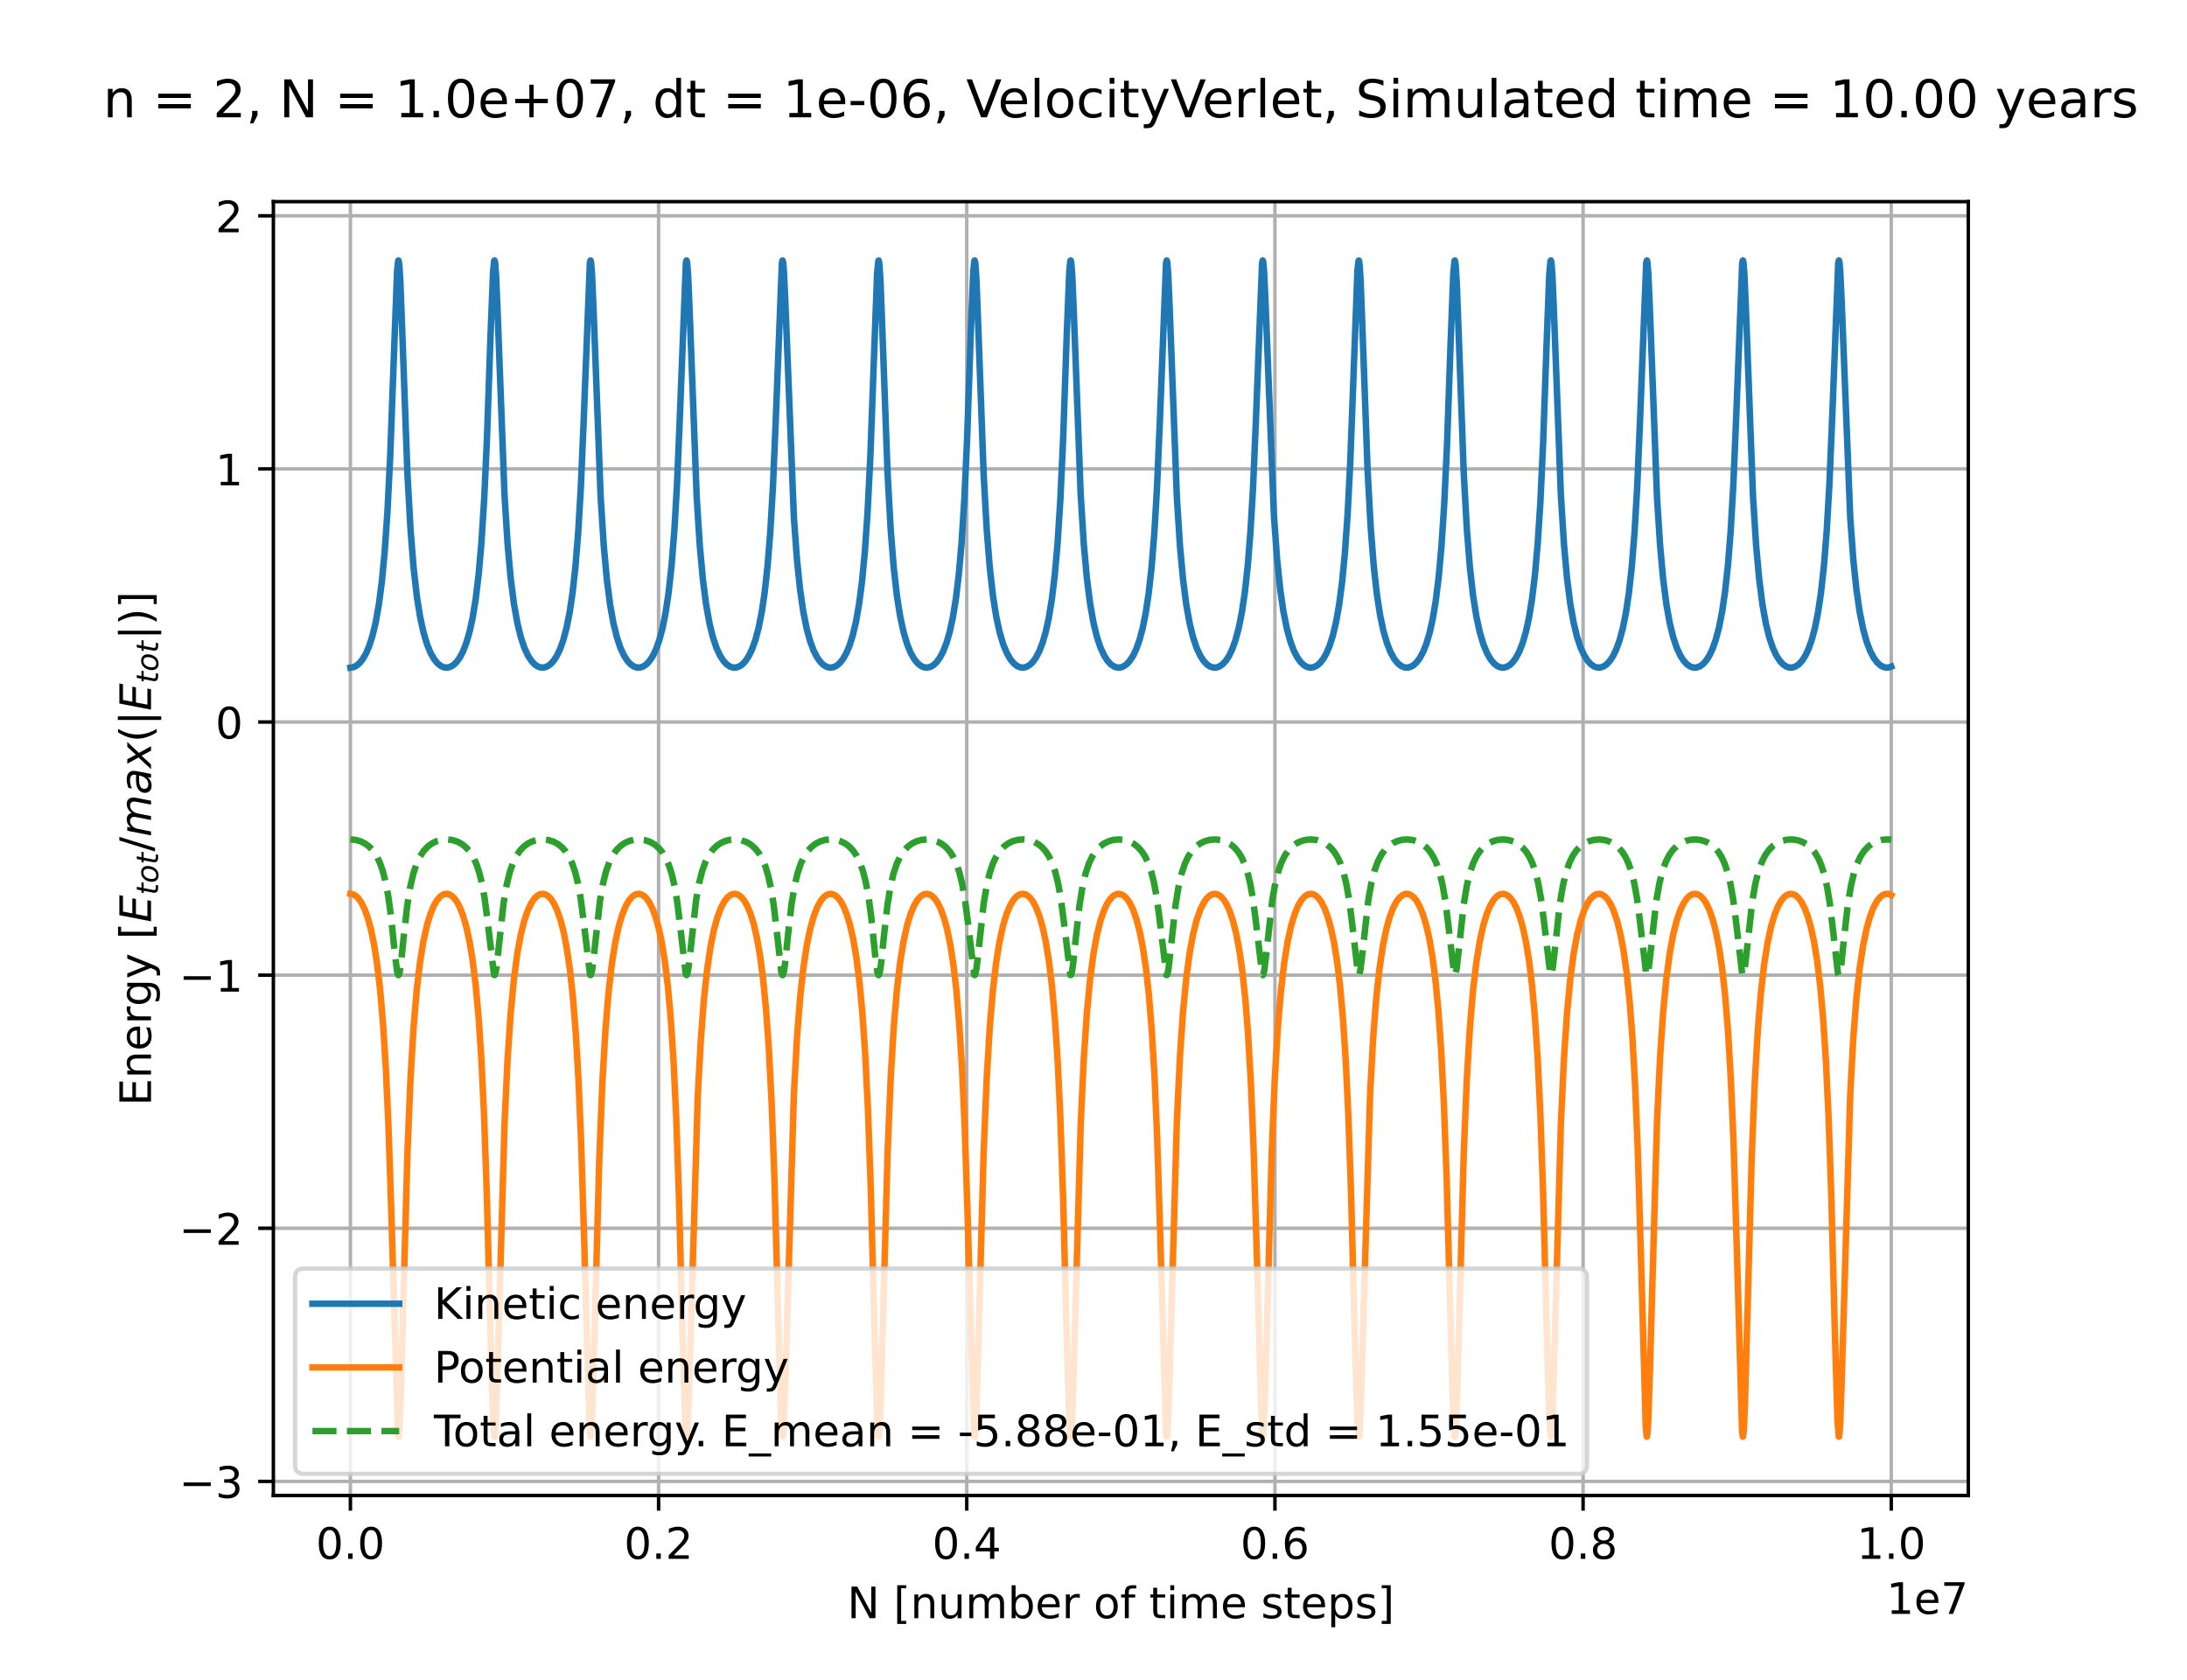 <?xml version="1.0" encoding="utf-8" standalone="no"?>
<!DOCTYPE svg PUBLIC "-//W3C//DTD SVG 1.1//EN"
  "http://www.w3.org/Graphics/SVG/1.1/DTD/svg11.dtd">
<!-- Created with matplotlib (https://matplotlib.org/) -->
<svg height="387.36pt" version="1.1" viewBox="0 0 504 387.36" width="504pt" xmlns="http://www.w3.org/2000/svg" xmlns:xlink="http://www.w3.org/1999/xlink">
 <defs>
  <style type="text/css">*{stroke-linecap:butt;stroke-linejoin:round;}</style>
 </defs>
 <g id="figure_1">
  <g id="patch_1">
   <path d="M 0 387.36 
L 504 387.36 
L 504 0 
L 0 0 
z
" style="fill:#ffffff;"/>
  </g>
  <g id="axes_1">
   <g id="patch_2">
    <path d="M 63 344.75 
L 453.6 344.75 
L 453.6 46.483 
L 63 46.483 
z
" style="fill:#ffffff;"/>
   </g>
   <g id="matplotlib.axis_1">
    <g id="xtick_1">
     <g id="line2d_1">
      <path clip-path="url(#p752b84aa95)" d="M 80.755 344.75 
L 80.755 46.483 
" style="fill:none;stroke:#b0b0b0;stroke-linecap:square;stroke-width:0.8;"/>
     </g>
     <g id="line2d_2">
      <defs>
       <path d="M 0 0 
L 0 3.5 
" id="m6ef1f1582f" style="stroke:#000000;stroke-width:0.8;"/>
      </defs>
      <g>
       <use style="stroke:#000000;stroke-width:0.8;" x="80.755" xlink:href="#m6ef1f1582f" y="344.75"/>
      </g>
     </g>
     <g id="text_1">
      <!-- 0.0 -->
      <g transform="translate(72.803 359.349)scale(0.1 -0.1)">
       <defs>
        <path d="M 31.781 66.406 
Q 24.172 66.406 20.328 58.906 
Q 16.5 51.422 16.5 36.375 
Q 16.5 21.391 20.328 13.891 
Q 24.172 6.391 31.781 6.391 
Q 39.453 6.391 43.281 13.891 
Q 47.125 21.391 47.125 36.375 
Q 47.125 51.422 43.281 58.906 
Q 39.453 66.406 31.781 66.406 
z
M 31.781 74.219 
Q 44.047 74.219 50.516 64.516 
Q 56.984 54.828 56.984 36.375 
Q 56.984 17.969 50.516 8.266 
Q 44.047 -1.422 31.781 -1.422 
Q 19.531 -1.422 13.062 8.266 
Q 6.594 17.969 6.594 36.375 
Q 6.594 54.828 13.062 64.516 
Q 19.531 74.219 31.781 74.219 
z
" id="DejaVuSans-48"/>
        <path d="M 10.688 12.406 
L 21 12.406 
L 21 0 
L 10.688 0 
z
" id="DejaVuSans-46"/>
       </defs>
       <use xlink:href="#DejaVuSans-48"/>
       <use x="63.623" xlink:href="#DejaVuSans-46"/>
       <use x="95.41" xlink:href="#DejaVuSans-48"/>
      </g>
     </g>
    </g>
    <g id="xtick_2">
     <g id="line2d_3">
      <path clip-path="url(#p752b84aa95)" d="M 151.773 344.75 
L 151.773 46.483 
" style="fill:none;stroke:#b0b0b0;stroke-linecap:square;stroke-width:0.8;"/>
     </g>
     <g id="line2d_4">
      <g>
       <use style="stroke:#000000;stroke-width:0.8;" x="151.773" xlink:href="#m6ef1f1582f" y="344.75"/>
      </g>
     </g>
     <g id="text_2">
      <!-- 0.2 -->
      <g transform="translate(143.821 359.349)scale(0.1 -0.1)">
       <defs>
        <path d="M 19.188 8.297 
L 53.609 8.297 
L 53.609 0 
L 7.328 0 
L 7.328 8.297 
Q 12.938 14.109 22.625 23.891 
Q 32.328 33.688 34.812 36.531 
Q 39.547 41.844 41.422 45.531 
Q 43.312 49.219 43.312 52.781 
Q 43.312 58.594 39.234 62.25 
Q 35.156 65.922 28.609 65.922 
Q 23.969 65.922 18.812 64.312 
Q 13.672 62.703 7.812 59.422 
L 7.812 69.391 
Q 13.766 71.781 18.938 73 
Q 24.125 74.219 28.422 74.219 
Q 39.75 74.219 46.484 68.547 
Q 53.219 62.891 53.219 53.422 
Q 53.219 48.922 51.531 44.891 
Q 49.859 40.875 45.406 35.406 
Q 44.188 33.984 37.641 27.219 
Q 31.109 20.453 19.188 8.297 
z
" id="DejaVuSans-50"/>
       </defs>
       <use xlink:href="#DejaVuSans-48"/>
       <use x="63.623" xlink:href="#DejaVuSans-46"/>
       <use x="95.41" xlink:href="#DejaVuSans-50"/>
      </g>
     </g>
    </g>
    <g id="xtick_3">
     <g id="line2d_5">
      <path clip-path="url(#p752b84aa95)" d="M 222.791 344.75 
L 222.791 46.483 
" style="fill:none;stroke:#b0b0b0;stroke-linecap:square;stroke-width:0.8;"/>
     </g>
     <g id="line2d_6">
      <g>
       <use style="stroke:#000000;stroke-width:0.8;" x="222.791" xlink:href="#m6ef1f1582f" y="344.75"/>
      </g>
     </g>
     <g id="text_3">
      <!-- 0.4 -->
      <g transform="translate(214.839 359.349)scale(0.1 -0.1)">
       <defs>
        <path d="M 37.797 64.312 
L 12.891 25.391 
L 37.797 25.391 
z
M 35.203 72.906 
L 47.609 72.906 
L 47.609 25.391 
L 58.016 25.391 
L 58.016 17.188 
L 47.609 17.188 
L 47.609 0 
L 37.797 0 
L 37.797 17.188 
L 4.891 17.188 
L 4.891 26.703 
z
" id="DejaVuSans-52"/>
       </defs>
       <use xlink:href="#DejaVuSans-48"/>
       <use x="63.623" xlink:href="#DejaVuSans-46"/>
       <use x="95.41" xlink:href="#DejaVuSans-52"/>
      </g>
     </g>
    </g>
    <g id="xtick_4">
     <g id="line2d_7">
      <path clip-path="url(#p752b84aa95)" d="M 293.809 344.75 
L 293.809 46.483 
" style="fill:none;stroke:#b0b0b0;stroke-linecap:square;stroke-width:0.8;"/>
     </g>
     <g id="line2d_8">
      <g>
       <use style="stroke:#000000;stroke-width:0.8;" x="293.809" xlink:href="#m6ef1f1582f" y="344.75"/>
      </g>
     </g>
     <g id="text_4">
      <!-- 0.6 -->
      <g transform="translate(285.858 359.349)scale(0.1 -0.1)">
       <defs>
        <path d="M 33.016 40.375 
Q 26.375 40.375 22.484 35.828 
Q 18.609 31.297 18.609 23.391 
Q 18.609 15.531 22.484 10.953 
Q 26.375 6.391 33.016 6.391 
Q 39.656 6.391 43.531 10.953 
Q 47.406 15.531 47.406 23.391 
Q 47.406 31.297 43.531 35.828 
Q 39.656 40.375 33.016 40.375 
z
M 52.594 71.297 
L 52.594 62.312 
Q 48.875 64.062 45.094 64.984 
Q 41.312 65.922 37.594 65.922 
Q 27.828 65.922 22.672 59.328 
Q 17.531 52.734 16.797 39.406 
Q 19.672 43.656 24.016 45.922 
Q 28.375 48.188 33.594 48.188 
Q 44.578 48.188 50.953 41.516 
Q 57.328 34.859 57.328 23.391 
Q 57.328 12.156 50.688 5.359 
Q 44.047 -1.422 33.016 -1.422 
Q 20.359 -1.422 13.672 8.266 
Q 6.984 17.969 6.984 36.375 
Q 6.984 53.656 15.188 63.938 
Q 23.391 74.219 37.203 74.219 
Q 40.922 74.219 44.703 73.484 
Q 48.484 72.75 52.594 71.297 
z
" id="DejaVuSans-54"/>
       </defs>
       <use xlink:href="#DejaVuSans-48"/>
       <use x="63.623" xlink:href="#DejaVuSans-46"/>
       <use x="95.41" xlink:href="#DejaVuSans-54"/>
      </g>
     </g>
    </g>
    <g id="xtick_5">
     <g id="line2d_9">
      <path clip-path="url(#p752b84aa95)" d="M 364.827 344.75 
L 364.827 46.483 
" style="fill:none;stroke:#b0b0b0;stroke-linecap:square;stroke-width:0.8;"/>
     </g>
     <g id="line2d_10">
      <g>
       <use style="stroke:#000000;stroke-width:0.8;" x="364.827" xlink:href="#m6ef1f1582f" y="344.75"/>
      </g>
     </g>
     <g id="text_5">
      <!-- 0.8 -->
      <g transform="translate(356.876 359.349)scale(0.1 -0.1)">
       <defs>
        <path d="M 31.781 34.625 
Q 24.75 34.625 20.719 30.859 
Q 16.703 27.094 16.703 20.516 
Q 16.703 13.922 20.719 10.156 
Q 24.75 6.391 31.781 6.391 
Q 38.812 6.391 42.859 10.172 
Q 46.922 13.969 46.922 20.516 
Q 46.922 27.094 42.891 30.859 
Q 38.875 34.625 31.781 34.625 
z
M 21.922 38.812 
Q 15.578 40.375 12.031 44.719 
Q 8.5 49.078 8.5 55.328 
Q 8.5 64.062 14.719 69.141 
Q 20.953 74.219 31.781 74.219 
Q 42.672 74.219 48.875 69.141 
Q 55.078 64.062 55.078 55.328 
Q 55.078 49.078 51.531 44.719 
Q 48 40.375 41.703 38.812 
Q 48.828 37.156 52.797 32.312 
Q 56.781 27.484 56.781 20.516 
Q 56.781 9.906 50.312 4.234 
Q 43.844 -1.422 31.781 -1.422 
Q 19.734 -1.422 13.25 4.234 
Q 6.781 9.906 6.781 20.516 
Q 6.781 27.484 10.781 32.312 
Q 14.797 37.156 21.922 38.812 
z
M 18.312 54.391 
Q 18.312 48.734 21.844 45.562 
Q 25.391 42.391 31.781 42.391 
Q 38.141 42.391 41.719 45.562 
Q 45.312 48.734 45.312 54.391 
Q 45.312 60.062 41.719 63.234 
Q 38.141 66.406 31.781 66.406 
Q 25.391 66.406 21.844 63.234 
Q 18.312 60.062 18.312 54.391 
z
" id="DejaVuSans-56"/>
       </defs>
       <use xlink:href="#DejaVuSans-48"/>
       <use x="63.623" xlink:href="#DejaVuSans-46"/>
       <use x="95.41" xlink:href="#DejaVuSans-56"/>
      </g>
     </g>
    </g>
    <g id="xtick_6">
     <g id="line2d_11">
      <path clip-path="url(#p752b84aa95)" d="M 435.845 344.75 
L 435.845 46.483 
" style="fill:none;stroke:#b0b0b0;stroke-linecap:square;stroke-width:0.8;"/>
     </g>
     <g id="line2d_12">
      <g>
       <use style="stroke:#000000;stroke-width:0.8;" x="435.845" xlink:href="#m6ef1f1582f" y="344.75"/>
      </g>
     </g>
     <g id="text_6">
      <!-- 1.0 -->
      <g transform="translate(427.894 359.349)scale(0.1 -0.1)">
       <defs>
        <path d="M 12.406 8.297 
L 28.516 8.297 
L 28.516 63.922 
L 10.984 60.406 
L 10.984 69.391 
L 28.422 72.906 
L 38.281 72.906 
L 38.281 8.297 
L 54.391 8.297 
L 54.391 0 
L 12.406 0 
z
" id="DejaVuSans-49"/>
       </defs>
       <use xlink:href="#DejaVuSans-49"/>
       <use x="63.623" xlink:href="#DejaVuSans-46"/>
       <use x="95.41" xlink:href="#DejaVuSans-48"/>
      </g>
     </g>
    </g>
    <g id="text_7">
     <!-- N [number of time steps] -->
     <g transform="translate(195.252 373.027)scale(0.1 -0.1)">
      <defs>
       <path d="M 9.812 72.906 
L 23.094 72.906 
L 55.422 11.922 
L 55.422 72.906 
L 64.984 72.906 
L 64.984 0 
L 51.703 0 
L 19.391 60.984 
L 19.391 0 
L 9.812 0 
z
" id="DejaVuSans-78"/>
       <path id="DejaVuSans-32"/>
       <path d="M 8.594 75.984 
L 29.297 75.984 
L 29.297 69 
L 17.578 69 
L 17.578 -6.203 
L 29.297 -6.203 
L 29.297 -13.188 
L 8.594 -13.188 
z
" id="DejaVuSans-91"/>
       <path d="M 54.891 33.016 
L 54.891 0 
L 45.906 0 
L 45.906 32.719 
Q 45.906 40.484 42.875 44.328 
Q 39.844 48.188 33.797 48.188 
Q 26.516 48.188 22.312 43.547 
Q 18.109 38.922 18.109 30.906 
L 18.109 0 
L 9.078 0 
L 9.078 54.688 
L 18.109 54.688 
L 18.109 46.188 
Q 21.344 51.125 25.703 53.562 
Q 30.078 56 35.797 56 
Q 45.219 56 50.047 50.172 
Q 54.891 44.344 54.891 33.016 
z
" id="DejaVuSans-110"/>
       <path d="M 8.5 21.578 
L 8.5 54.688 
L 17.484 54.688 
L 17.484 21.922 
Q 17.484 14.156 20.5 10.266 
Q 23.531 6.391 29.594 6.391 
Q 36.859 6.391 41.078 11.031 
Q 45.312 15.672 45.312 23.688 
L 45.312 54.688 
L 54.297 54.688 
L 54.297 0 
L 45.312 0 
L 45.312 8.406 
Q 42.047 3.422 37.719 1 
Q 33.406 -1.422 27.688 -1.422 
Q 18.266 -1.422 13.375 4.438 
Q 8.5 10.297 8.5 21.578 
z
M 31.109 56 
z
" id="DejaVuSans-117"/>
       <path d="M 52 44.188 
Q 55.375 50.25 60.062 53.125 
Q 64.75 56 71.094 56 
Q 79.641 56 84.281 50.016 
Q 88.922 44.047 88.922 33.016 
L 88.922 0 
L 79.891 0 
L 79.891 32.719 
Q 79.891 40.578 77.094 44.375 
Q 74.312 48.188 68.609 48.188 
Q 61.625 48.188 57.562 43.547 
Q 53.516 38.922 53.516 30.906 
L 53.516 0 
L 44.484 0 
L 44.484 32.719 
Q 44.484 40.625 41.703 44.406 
Q 38.922 48.188 33.109 48.188 
Q 26.219 48.188 22.156 43.531 
Q 18.109 38.875 18.109 30.906 
L 18.109 0 
L 9.078 0 
L 9.078 54.688 
L 18.109 54.688 
L 18.109 46.188 
Q 21.188 51.219 25.484 53.609 
Q 29.781 56 35.688 56 
Q 41.656 56 45.828 52.969 
Q 50 49.953 52 44.188 
z
" id="DejaVuSans-109"/>
       <path d="M 48.688 27.297 
Q 48.688 37.203 44.609 42.844 
Q 40.531 48.484 33.406 48.484 
Q 26.266 48.484 22.188 42.844 
Q 18.109 37.203 18.109 27.297 
Q 18.109 17.391 22.188 11.75 
Q 26.266 6.109 33.406 6.109 
Q 40.531 6.109 44.609 11.75 
Q 48.688 17.391 48.688 27.297 
z
M 18.109 46.391 
Q 20.953 51.266 25.266 53.625 
Q 29.594 56 35.594 56 
Q 45.562 56 51.781 48.094 
Q 58.016 40.188 58.016 27.297 
Q 58.016 14.406 51.781 6.484 
Q 45.562 -1.422 35.594 -1.422 
Q 29.594 -1.422 25.266 0.953 
Q 20.953 3.328 18.109 8.203 
L 18.109 0 
L 9.078 0 
L 9.078 75.984 
L 18.109 75.984 
z
" id="DejaVuSans-98"/>
       <path d="M 56.203 29.594 
L 56.203 25.203 
L 14.891 25.203 
Q 15.484 15.922 20.484 11.062 
Q 25.484 6.203 34.422 6.203 
Q 39.594 6.203 44.453 7.469 
Q 49.312 8.734 54.109 11.281 
L 54.109 2.781 
Q 49.266 0.734 44.188 -0.344 
Q 39.109 -1.422 33.891 -1.422 
Q 20.797 -1.422 13.156 6.188 
Q 5.516 13.812 5.516 26.812 
Q 5.516 40.234 12.766 48.109 
Q 20.016 56 32.328 56 
Q 43.359 56 49.781 48.891 
Q 56.203 41.797 56.203 29.594 
z
M 47.219 32.234 
Q 47.125 39.594 43.094 43.984 
Q 39.062 48.391 32.422 48.391 
Q 24.906 48.391 20.391 44.141 
Q 15.875 39.891 15.188 32.172 
z
" id="DejaVuSans-101"/>
       <path d="M 41.109 46.297 
Q 39.594 47.172 37.812 47.578 
Q 36.031 48 33.891 48 
Q 26.266 48 22.188 43.047 
Q 18.109 38.094 18.109 28.812 
L 18.109 0 
L 9.078 0 
L 9.078 54.688 
L 18.109 54.688 
L 18.109 46.188 
Q 20.953 51.172 25.484 53.578 
Q 30.031 56 36.531 56 
Q 37.453 56 38.578 55.875 
Q 39.703 55.766 41.062 55.516 
z
" id="DejaVuSans-114"/>
       <path d="M 30.609 48.391 
Q 23.391 48.391 19.188 42.75 
Q 14.984 37.109 14.984 27.297 
Q 14.984 17.484 19.156 11.844 
Q 23.344 6.203 30.609 6.203 
Q 37.797 6.203 41.984 11.859 
Q 46.188 17.531 46.188 27.297 
Q 46.188 37.016 41.984 42.703 
Q 37.797 48.391 30.609 48.391 
z
M 30.609 56 
Q 42.328 56 49.016 48.375 
Q 55.719 40.766 55.719 27.297 
Q 55.719 13.875 49.016 6.219 
Q 42.328 -1.422 30.609 -1.422 
Q 18.844 -1.422 12.172 6.219 
Q 5.516 13.875 5.516 27.297 
Q 5.516 40.766 12.172 48.375 
Q 18.844 56 30.609 56 
z
" id="DejaVuSans-111"/>
       <path d="M 37.109 75.984 
L 37.109 68.5 
L 28.516 68.5 
Q 23.688 68.5 21.797 66.547 
Q 19.922 64.594 19.922 59.516 
L 19.922 54.688 
L 34.719 54.688 
L 34.719 47.703 
L 19.922 47.703 
L 19.922 0 
L 10.891 0 
L 10.891 47.703 
L 2.297 47.703 
L 2.297 54.688 
L 10.891 54.688 
L 10.891 58.5 
Q 10.891 67.625 15.141 71.797 
Q 19.391 75.984 28.609 75.984 
z
" id="DejaVuSans-102"/>
       <path d="M 18.312 70.219 
L 18.312 54.688 
L 36.812 54.688 
L 36.812 47.703 
L 18.312 47.703 
L 18.312 18.016 
Q 18.312 11.328 20.141 9.422 
Q 21.969 7.516 27.594 7.516 
L 36.812 7.516 
L 36.812 0 
L 27.594 0 
Q 17.188 0 13.234 3.875 
Q 9.281 7.766 9.281 18.016 
L 9.281 47.703 
L 2.688 47.703 
L 2.688 54.688 
L 9.281 54.688 
L 9.281 70.219 
z
" id="DejaVuSans-116"/>
       <path d="M 9.422 54.688 
L 18.406 54.688 
L 18.406 0 
L 9.422 0 
z
M 9.422 75.984 
L 18.406 75.984 
L 18.406 64.594 
L 9.422 64.594 
z
" id="DejaVuSans-105"/>
       <path d="M 44.281 53.078 
L 44.281 44.578 
Q 40.484 46.531 36.375 47.5 
Q 32.281 48.484 27.875 48.484 
Q 21.188 48.484 17.844 46.438 
Q 14.5 44.391 14.5 40.281 
Q 14.5 37.156 16.891 35.375 
Q 19.281 33.594 26.516 31.984 
L 29.594 31.297 
Q 39.156 29.25 43.188 25.516 
Q 47.219 21.781 47.219 15.094 
Q 47.219 7.469 41.188 3.016 
Q 35.156 -1.422 24.609 -1.422 
Q 20.219 -1.422 15.453 -0.562 
Q 10.688 0.297 5.422 2 
L 5.422 11.281 
Q 10.406 8.688 15.234 7.391 
Q 20.062 6.109 24.812 6.109 
Q 31.156 6.109 34.562 8.281 
Q 37.984 10.453 37.984 14.406 
Q 37.984 18.062 35.516 20.016 
Q 33.062 21.969 24.703 23.781 
L 21.578 24.516 
Q 13.234 26.266 9.516 29.906 
Q 5.812 33.547 5.812 39.891 
Q 5.812 47.609 11.281 51.797 
Q 16.75 56 26.812 56 
Q 31.781 56 36.172 55.266 
Q 40.578 54.547 44.281 53.078 
z
" id="DejaVuSans-115"/>
       <path d="M 18.109 8.203 
L 18.109 -20.797 
L 9.078 -20.797 
L 9.078 54.688 
L 18.109 54.688 
L 18.109 46.391 
Q 20.953 51.266 25.266 53.625 
Q 29.594 56 35.594 56 
Q 45.562 56 51.781 48.094 
Q 58.016 40.188 58.016 27.297 
Q 58.016 14.406 51.781 6.484 
Q 45.562 -1.422 35.594 -1.422 
Q 29.594 -1.422 25.266 0.953 
Q 20.953 3.328 18.109 8.203 
z
M 48.688 27.297 
Q 48.688 37.203 44.609 42.844 
Q 40.531 48.484 33.406 48.484 
Q 26.266 48.484 22.188 42.844 
Q 18.109 37.203 18.109 27.297 
Q 18.109 17.391 22.188 11.75 
Q 26.266 6.109 33.406 6.109 
Q 40.531 6.109 44.609 11.75 
Q 48.688 17.391 48.688 27.297 
z
" id="DejaVuSans-112"/>
       <path d="M 30.422 75.984 
L 30.422 -13.188 
L 9.719 -13.188 
L 9.719 -6.203 
L 21.391 -6.203 
L 21.391 69 
L 9.719 69 
L 9.719 75.984 
z
" id="DejaVuSans-93"/>
      </defs>
      <use xlink:href="#DejaVuSans-78"/>
      <use x="74.805" xlink:href="#DejaVuSans-32"/>
      <use x="106.592" xlink:href="#DejaVuSans-91"/>
      <use x="145.605" xlink:href="#DejaVuSans-110"/>
      <use x="208.984" xlink:href="#DejaVuSans-117"/>
      <use x="272.363" xlink:href="#DejaVuSans-109"/>
      <use x="369.775" xlink:href="#DejaVuSans-98"/>
      <use x="433.252" xlink:href="#DejaVuSans-101"/>
      <use x="494.775" xlink:href="#DejaVuSans-114"/>
      <use x="535.889" xlink:href="#DejaVuSans-32"/>
      <use x="567.676" xlink:href="#DejaVuSans-111"/>
      <use x="628.857" xlink:href="#DejaVuSans-102"/>
      <use x="664.062" xlink:href="#DejaVuSans-32"/>
      <use x="695.85" xlink:href="#DejaVuSans-116"/>
      <use x="735.059" xlink:href="#DejaVuSans-105"/>
      <use x="762.842" xlink:href="#DejaVuSans-109"/>
      <use x="860.254" xlink:href="#DejaVuSans-101"/>
      <use x="921.777" xlink:href="#DejaVuSans-32"/>
      <use x="953.564" xlink:href="#DejaVuSans-115"/>
      <use x="1005.664" xlink:href="#DejaVuSans-116"/>
      <use x="1044.873" xlink:href="#DejaVuSans-101"/>
      <use x="1106.396" xlink:href="#DejaVuSans-112"/>
      <use x="1169.873" xlink:href="#DejaVuSans-115"/>
      <use x="1221.973" xlink:href="#DejaVuSans-93"/>
     </g>
    </g>
    <g id="text_8">
     <!-- 1e7 -->
     <g transform="translate(434.722 372.027)scale(0.1 -0.1)">
      <defs>
       <path d="M 8.203 72.906 
L 55.078 72.906 
L 55.078 68.703 
L 28.609 0 
L 18.312 0 
L 43.219 64.594 
L 8.203 64.594 
z
" id="DejaVuSans-55"/>
      </defs>
      <use xlink:href="#DejaVuSans-49"/>
      <use x="63.623" xlink:href="#DejaVuSans-101"/>
      <use x="125.146" xlink:href="#DejaVuSans-55"/>
     </g>
    </g>
   </g>
   <g id="matplotlib.axis_2">
    <g id="ytick_1">
     <g id="line2d_13">
      <path clip-path="url(#p752b84aa95)" d="M 63 341.488 
L 453.6 341.488 
" style="fill:none;stroke:#b0b0b0;stroke-linecap:square;stroke-width:0.8;"/>
     </g>
     <g id="line2d_14">
      <defs>
       <path d="M 0 0 
L -3.5 0 
" id="m0e89d5ad53" style="stroke:#000000;stroke-width:0.8;"/>
      </defs>
      <g>
       <use style="stroke:#000000;stroke-width:0.8;" x="63" xlink:href="#m0e89d5ad53" y="341.488"/>
      </g>
     </g>
     <g id="text_9">
      <!-- −3 -->
      <g transform="translate(41.258 345.287)scale(0.1 -0.1)">
       <defs>
        <path d="M 10.594 35.5 
L 73.188 35.5 
L 73.188 27.203 
L 10.594 27.203 
z
" id="DejaVuSans-8722"/>
        <path d="M 40.578 39.312 
Q 47.656 37.797 51.625 33 
Q 55.609 28.219 55.609 21.188 
Q 55.609 10.406 48.188 4.484 
Q 40.766 -1.422 27.094 -1.422 
Q 22.516 -1.422 17.656 -0.516 
Q 12.797 0.391 7.625 2.203 
L 7.625 11.719 
Q 11.719 9.328 16.594 8.109 
Q 21.484 6.891 26.812 6.891 
Q 36.078 6.891 40.938 10.547 
Q 45.797 14.203 45.797 21.188 
Q 45.797 27.641 41.281 31.266 
Q 36.766 34.906 28.719 34.906 
L 20.219 34.906 
L 20.219 43.016 
L 29.109 43.016 
Q 36.375 43.016 40.234 45.922 
Q 44.094 48.828 44.094 54.297 
Q 44.094 59.906 40.109 62.906 
Q 36.141 65.922 28.719 65.922 
Q 24.656 65.922 20.016 65.031 
Q 15.375 64.156 9.812 62.312 
L 9.812 71.094 
Q 15.438 72.656 20.344 73.438 
Q 25.25 74.219 29.594 74.219 
Q 40.828 74.219 47.359 69.109 
Q 53.906 64.016 53.906 55.328 
Q 53.906 49.266 50.438 45.094 
Q 46.969 40.922 40.578 39.312 
z
" id="DejaVuSans-51"/>
       </defs>
       <use xlink:href="#DejaVuSans-8722"/>
       <use x="83.789" xlink:href="#DejaVuSans-51"/>
      </g>
     </g>
    </g>
    <g id="ytick_2">
     <g id="line2d_15">
      <path clip-path="url(#p752b84aa95)" d="M 63 283.14 
L 453.6 283.14 
" style="fill:none;stroke:#b0b0b0;stroke-linecap:square;stroke-width:0.8;"/>
     </g>
     <g id="line2d_16">
      <g>
       <use style="stroke:#000000;stroke-width:0.8;" x="63" xlink:href="#m0e89d5ad53" y="283.14"/>
      </g>
     </g>
     <g id="text_10">
      <!-- −2 -->
      <g transform="translate(41.258 286.939)scale(0.1 -0.1)">
       <use xlink:href="#DejaVuSans-8722"/>
       <use x="83.789" xlink:href="#DejaVuSans-50"/>
      </g>
     </g>
    </g>
    <g id="ytick_3">
     <g id="line2d_17">
      <path clip-path="url(#p752b84aa95)" d="M 63 224.791 
L 453.6 224.791 
" style="fill:none;stroke:#b0b0b0;stroke-linecap:square;stroke-width:0.8;"/>
     </g>
     <g id="line2d_18">
      <g>
       <use style="stroke:#000000;stroke-width:0.8;" x="63" xlink:href="#m0e89d5ad53" y="224.791"/>
      </g>
     </g>
     <g id="text_11">
      <!-- −1 -->
      <g transform="translate(41.258 228.59)scale(0.1 -0.1)">
       <use xlink:href="#DejaVuSans-8722"/>
       <use x="83.789" xlink:href="#DejaVuSans-49"/>
      </g>
     </g>
    </g>
    <g id="ytick_4">
     <g id="line2d_19">
      <path clip-path="url(#p752b84aa95)" d="M 63 166.443 
L 453.6 166.443 
" style="fill:none;stroke:#b0b0b0;stroke-linecap:square;stroke-width:0.8;"/>
     </g>
     <g id="line2d_20">
      <g>
       <use style="stroke:#000000;stroke-width:0.8;" x="63" xlink:href="#m0e89d5ad53" y="166.443"/>
      </g>
     </g>
     <g id="text_12">
      <!-- 0 -->
      <g transform="translate(49.638 170.242)scale(0.1 -0.1)">
       <use xlink:href="#DejaVuSans-48"/>
      </g>
     </g>
    </g>
    <g id="ytick_5">
     <g id="line2d_21">
      <path clip-path="url(#p752b84aa95)" d="M 63 108.094 
L 453.6 108.094 
" style="fill:none;stroke:#b0b0b0;stroke-linecap:square;stroke-width:0.8;"/>
     </g>
     <g id="line2d_22">
      <g>
       <use style="stroke:#000000;stroke-width:0.8;" x="63" xlink:href="#m0e89d5ad53" y="108.094"/>
      </g>
     </g>
     <g id="text_13">
      <!-- 1 -->
      <g transform="translate(49.638 111.893)scale(0.1 -0.1)">
       <use xlink:href="#DejaVuSans-49"/>
      </g>
     </g>
    </g>
    <g id="ytick_6">
     <g id="line2d_23">
      <path clip-path="url(#p752b84aa95)" d="M 63 49.746 
L 453.6 49.746 
" style="fill:none;stroke:#b0b0b0;stroke-linecap:square;stroke-width:0.8;"/>
     </g>
     <g id="line2d_24">
      <g>
       <use style="stroke:#000000;stroke-width:0.8;" x="63" xlink:href="#m0e89d5ad53" y="49.746"/>
      </g>
     </g>
     <g id="text_14">
      <!-- 2 -->
      <g transform="translate(49.638 53.545)scale(0.1 -0.1)">
       <use xlink:href="#DejaVuSans-50"/>
      </g>
     </g>
    </g>
    <g id="text_15">
     <!-- Energy $[E_{tot}/max(|E_{tot}|)]$ -->
     <g transform="translate(34.858 254.917)rotate(-90)scale(0.1 -0.1)">
      <defs>
       <path d="M 9.812 72.906 
L 55.906 72.906 
L 55.906 64.594 
L 19.672 64.594 
L 19.672 43.016 
L 54.391 43.016 
L 54.391 34.719 
L 19.672 34.719 
L 19.672 8.297 
L 56.781 8.297 
L 56.781 0 
L 9.812 0 
z
" id="DejaVuSans-69"/>
       <path d="M 45.406 27.984 
Q 45.406 37.75 41.375 43.109 
Q 37.359 48.484 30.078 48.484 
Q 22.859 48.484 18.828 43.109 
Q 14.797 37.75 14.797 27.984 
Q 14.797 18.266 18.828 12.891 
Q 22.859 7.516 30.078 7.516 
Q 37.359 7.516 41.375 12.891 
Q 45.406 18.266 45.406 27.984 
z
M 54.391 6.781 
Q 54.391 -7.172 48.188 -13.984 
Q 42 -20.797 29.203 -20.797 
Q 24.469 -20.797 20.266 -20.094 
Q 16.062 -19.391 12.109 -17.922 
L 12.109 -9.188 
Q 16.062 -11.328 19.922 -12.344 
Q 23.781 -13.375 27.781 -13.375 
Q 36.625 -13.375 41.016 -8.766 
Q 45.406 -4.156 45.406 5.172 
L 45.406 9.625 
Q 42.625 4.781 38.281 2.391 
Q 33.938 0 27.875 0 
Q 17.828 0 11.672 7.656 
Q 5.516 15.328 5.516 27.984 
Q 5.516 40.672 11.672 48.328 
Q 17.828 56 27.875 56 
Q 33.938 56 38.281 53.609 
Q 42.625 51.219 45.406 46.391 
L 45.406 54.688 
L 54.391 54.688 
z
" id="DejaVuSans-103"/>
       <path d="M 32.172 -5.078 
Q 28.375 -14.844 24.75 -17.812 
Q 21.141 -20.797 15.094 -20.797 
L 7.906 -20.797 
L 7.906 -13.281 
L 13.188 -13.281 
Q 16.891 -13.281 18.938 -11.516 
Q 21 -9.766 23.484 -3.219 
L 25.094 0.875 
L 2.984 54.688 
L 12.5 54.688 
L 29.594 11.922 
L 46.688 54.688 
L 56.203 54.688 
z
" id="DejaVuSans-121"/>
       <path d="M 16.891 72.906 
L 62.984 72.906 
L 61.375 64.594 
L 25.094 64.594 
L 20.906 43.016 
L 55.719 43.016 
L 54.109 34.719 
L 19.281 34.719 
L 14.203 8.297 
L 51.312 8.297 
L 49.703 0 
L 2.688 0 
z
" id="DejaVuSans-Oblique-69"/>
       <path d="M 42.281 54.688 
L 40.922 47.703 
L 23 47.703 
L 17.188 18.016 
Q 16.891 16.359 16.75 15.234 
Q 16.609 14.109 16.609 13.484 
Q 16.609 10.359 18.484 8.938 
Q 20.359 7.516 24.516 7.516 
L 33.594 7.516 
L 32.078 0 
L 23.484 0 
Q 15.484 0 11.547 3.125 
Q 7.625 6.25 7.625 12.594 
Q 7.625 13.719 7.766 15.062 
Q 7.906 16.406 8.203 18.016 
L 14.016 47.703 
L 6.391 47.703 
L 7.812 54.688 
L 15.281 54.688 
L 18.312 70.219 
L 27.297 70.219 
L 24.312 54.688 
z
" id="DejaVuSans-Oblique-116"/>
       <path d="M 25.391 -1.422 
Q 15.766 -1.422 10.172 4.516 
Q 4.594 10.453 4.594 20.703 
Q 4.594 26.656 6.516 32.828 
Q 8.453 39.016 11.531 43.219 
Q 16.359 49.75 22.312 52.875 
Q 28.266 56 35.797 56 
Q 45.125 56 50.859 50.188 
Q 56.594 44.391 56.594 35.016 
Q 56.594 28.516 54.688 22.062 
Q 52.781 15.625 49.703 11.375 
Q 44.922 4.828 38.969 1.703 
Q 33.016 -1.422 25.391 -1.422 
z
M 13.922 21 
Q 13.922 13.578 17.016 9.891 
Q 20.125 6.203 26.422 6.203 
Q 35.453 6.203 41.375 14.078 
Q 47.312 21.969 47.312 34.078 
Q 47.312 41.156 44.141 44.766 
Q 40.969 48.391 34.812 48.391 
Q 29.734 48.391 25.781 46.016 
Q 21.828 43.656 18.703 38.812 
Q 16.406 35.203 15.156 30.562 
Q 13.922 25.922 13.922 21 
z
" id="DejaVuSans-Oblique-111"/>
       <path d="M 25.391 72.906 
L 33.688 72.906 
L 8.297 -9.281 
L 0 -9.281 
z
" id="DejaVuSans-47"/>
       <path d="M 89.797 33.016 
L 83.406 0 
L 74.422 0 
L 80.719 32.719 
Q 81.109 34.812 81.297 36.328 
Q 81.5 37.844 81.5 38.922 
Q 81.5 43.312 79.047 45.75 
Q 76.609 48.188 72.219 48.188 
Q 65.672 48.188 60.547 43.281 
Q 55.422 38.375 53.906 30.516 
L 47.906 0 
L 38.922 0 
L 45.312 32.719 
Q 45.703 34.516 45.891 36.047 
Q 46.094 37.594 46.094 38.812 
Q 46.094 43.266 43.656 45.719 
Q 41.219 48.188 36.922 48.188 
Q 30.281 48.188 25.141 43.281 
Q 20.016 38.375 18.5 30.516 
L 12.5 0 
L 3.516 0 
L 14.203 54.688 
L 23.188 54.688 
L 21.484 46.188 
Q 25.141 50.984 30.047 53.484 
Q 34.969 56 40.578 56 
Q 46.531 56 50.359 52.875 
Q 54.203 49.75 54.984 44.188 
Q 59.078 49.953 64.469 52.969 
Q 69.875 56 75.875 56 
Q 82.906 56 86.734 51.953 
Q 90.578 47.906 90.578 40.484 
Q 90.578 38.875 90.375 36.938 
Q 90.188 35.016 89.797 33.016 
z
" id="DejaVuSans-Oblique-109"/>
       <path d="M 53.719 31.203 
L 47.609 0 
L 38.625 0 
L 40.281 8.297 
Q 36.328 3.422 31.266 1 
Q 26.219 -1.422 20.016 -1.422 
Q 13.031 -1.422 8.562 2.844 
Q 4.109 7.125 4.109 13.812 
Q 4.109 23.391 11.75 28.953 
Q 19.391 34.516 32.812 34.516 
L 45.312 34.516 
L 45.797 36.922 
Q 45.906 37.312 45.953 37.766 
Q 46 38.234 46 39.203 
Q 46 43.562 42.453 45.969 
Q 38.922 48.391 32.516 48.391 
Q 28.125 48.391 23.5 47.266 
Q 18.891 46.141 14.016 43.891 
L 15.578 52.203 
Q 20.656 54.109 25.516 55.047 
Q 30.375 56 34.906 56 
Q 44.578 56 49.625 51.797 
Q 54.688 47.609 54.688 39.594 
Q 54.688 37.984 54.438 35.812 
Q 54.203 33.641 53.719 31.203 
z
M 44 27.484 
L 35.016 27.484 
Q 23.969 27.484 18.672 24.531 
Q 13.375 21.578 13.375 15.375 
Q 13.375 11.078 16.078 8.641 
Q 18.797 6.203 23.578 6.203 
Q 30.906 6.203 36.375 11.453 
Q 41.844 16.703 43.609 25.484 
z
" id="DejaVuSans-Oblique-97"/>
       <path d="M 60.016 54.688 
L 34.906 27.875 
L 50.297 0 
L 39.984 0 
L 28.422 21.688 
L 8.297 0 
L -2.594 0 
L 24.312 28.812 
L 10.016 54.688 
L 20.312 54.688 
L 30.812 34.906 
L 49.125 54.688 
z
" id="DejaVuSans-Oblique-120"/>
       <path d="M 31 75.875 
Q 24.469 64.656 21.281 53.656 
Q 18.109 42.672 18.109 31.391 
Q 18.109 20.125 21.312 9.062 
Q 24.516 -2 31 -13.188 
L 23.188 -13.188 
Q 15.875 -1.703 12.234 9.375 
Q 8.594 20.453 8.594 31.391 
Q 8.594 42.281 12.203 53.312 
Q 15.828 64.359 23.188 75.875 
z
" id="DejaVuSans-40"/>
       <path d="M 21 76.422 
L 21 -23.578 
L 12.703 -23.578 
L 12.703 76.422 
z
" id="DejaVuSans-124"/>
       <path d="M 8.016 75.875 
L 15.828 75.875 
Q 23.141 64.359 26.781 53.312 
Q 30.422 42.281 30.422 31.391 
Q 30.422 20.453 26.781 9.375 
Q 23.141 -1.703 15.828 -13.188 
L 8.016 -13.188 
Q 14.5 -2 17.703 9.062 
Q 20.906 20.125 20.906 31.391 
Q 20.906 42.672 17.703 53.656 
Q 14.5 64.656 8.016 75.875 
z
" id="DejaVuSans-41"/>
      </defs>
      <use transform="translate(0 0.578)" xlink:href="#DejaVuSans-69"/>
      <use transform="translate(63.184 0.578)" xlink:href="#DejaVuSans-110"/>
      <use transform="translate(126.562 0.578)" xlink:href="#DejaVuSans-101"/>
      <use transform="translate(188.086 0.578)" xlink:href="#DejaVuSans-114"/>
      <use transform="translate(229.199 0.578)" xlink:href="#DejaVuSans-103"/>
      <use transform="translate(292.676 0.578)" xlink:href="#DejaVuSans-121"/>
      <use transform="translate(351.855 0.578)" xlink:href="#DejaVuSans-32"/>
      <use transform="translate(383.643 0.578)" xlink:href="#DejaVuSans-91"/>
      <use transform="translate(422.656 0.578)" xlink:href="#DejaVuSans-Oblique-69"/>
      <use transform="translate(485.84 -15.828)scale(0.7)" xlink:href="#DejaVuSans-Oblique-116"/>
      <use transform="translate(513.286 -15.828)scale(0.7)" xlink:href="#DejaVuSans-Oblique-111"/>
      <use transform="translate(556.113 -15.828)scale(0.7)" xlink:href="#DejaVuSans-Oblique-116"/>
      <use transform="translate(586.294 0.578)" xlink:href="#DejaVuSans-47"/>
      <use transform="translate(619.985 0.578)" xlink:href="#DejaVuSans-Oblique-109"/>
      <use transform="translate(717.397 0.578)" xlink:href="#DejaVuSans-Oblique-97"/>
      <use transform="translate(778.677 0.578)" xlink:href="#DejaVuSans-Oblique-120"/>
      <use transform="translate(837.856 0.578)" xlink:href="#DejaVuSans-40"/>
      <use transform="translate(876.87 0.578)" xlink:href="#DejaVuSans-124"/>
      <use transform="translate(910.562 0.578)" xlink:href="#DejaVuSans-Oblique-69"/>
      <use transform="translate(973.745 -15.828)scale(0.7)" xlink:href="#DejaVuSans-Oblique-116"/>
      <use transform="translate(1001.191 -15.828)scale(0.7)" xlink:href="#DejaVuSans-Oblique-111"/>
      <use transform="translate(1044.019 -15.828)scale(0.7)" xlink:href="#DejaVuSans-Oblique-116"/>
      <use transform="translate(1074.199 0.578)" xlink:href="#DejaVuSans-124"/>
      <use transform="translate(1107.891 0.578)" xlink:href="#DejaVuSans-41"/>
      <use transform="translate(1146.904 0.578)" xlink:href="#DejaVuSans-93"/>
     </g>
    </g>
   </g>
   <g id="line2d_25">
    <path clip-path="url(#p752b84aa95)" d="M 80.755 153.905 
L 81.465 153.789 
L 82.175 153.439 
L 82.885 152.835 
L 83.631 151.894 
L 84.377 150.582 
L 85.123 148.812 
L 85.868 146.45 
L 86.614 143.289 
L 87.324 139.242 
L 87.999 134.051 
L 88.638 127.367 
L 89.278 118.159 
L 89.917 105.343 
L 90.627 86.008 
L 91.515 62.438 
L 91.763 60.125 
L 91.834 60.046 
L 91.87 60.107 
L 92.012 61.009 
L 92.261 64.89 
L 92.687 76.089 
L 93.894 109.194 
L 94.604 122.01 
L 95.315 130.901 
L 96.06 137.463 
L 96.806 142.165 
L 97.588 145.755 
L 98.404 148.497 
L 99.221 150.496 
L 100.038 151.937 
L 100.855 152.936 
L 101.636 153.545 
L 102.382 153.847 
L 103.092 153.895 
L 103.802 153.712 
L 104.513 153.29 
L 105.223 152.607 
L 105.969 151.571 
L 106.714 150.142 
L 107.46 148.224 
L 108.206 145.665 
L 108.916 142.42 
L 109.626 138.069 
L 110.301 132.457 
L 110.94 125.189 
L 111.58 115.128 
L 112.219 101.162 
L 113.036 77.538 
L 113.639 62.535 
L 113.888 60.145 
L 113.959 60.042 
L 113.994 60.092 
L 114.101 60.636 
L 114.314 63.402 
L 114.669 71.777 
L 116.267 114.106 
L 116.977 125.407 
L 117.688 133.288 
L 118.433 139.159 
L 119.215 143.572 
L 119.996 146.786 
L 120.813 149.249 
L 121.63 151.042 
L 122.446 152.322 
L 123.228 153.159 
L 123.973 153.655 
L 124.684 153.879 
L 125.394 153.872 
L 126.104 153.633 
L 126.814 153.15 
L 127.56 152.355 
L 128.306 151.217 
L 129.052 149.665 
L 129.798 147.587 
L 130.543 144.813 
L 131.254 141.286 
L 131.928 136.804 
L 132.603 130.728 
L 133.242 122.811 
L 133.846 112.527 
L 134.485 97.614 
L 135.941 60.559 
L 136.083 60.041 
L 136.119 60.078 
L 136.225 60.588 
L 136.438 63.29 
L 136.793 71.6 
L 138.427 114.657 
L 139.137 125.789 
L 139.848 133.558 
L 140.593 139.351 
L 141.375 143.711 
L 142.156 146.888 
L 142.973 149.324 
L 143.789 151.096 
L 144.606 152.36 
L 145.388 153.184 
L 146.133 153.669 
L 146.844 153.884 
L 147.554 153.867 
L 148.264 153.618 
L 148.974 153.125 
L 149.72 152.317 
L 150.466 151.165 
L 151.212 149.594 
L 151.957 147.493 
L 152.703 144.688 
L 153.413 141.118 
L 154.088 136.579 
L 154.763 130.419 
L 155.402 122.385 
L 156.006 111.943 
L 156.645 96.825 
L 158.066 60.606 
L 158.208 60.041 
L 158.243 60.067 
L 158.35 60.541 
L 158.563 63.181 
L 158.918 71.424 
L 160.551 114.538 
L 161.262 125.706 
L 161.972 133.499 
L 162.718 139.309 
L 163.499 143.681 
L 164.28 146.866 
L 165.097 149.308 
L 165.914 151.084 
L 166.731 152.352 
L 167.512 153.178 
L 168.258 153.666 
L 168.968 153.883 
L 169.678 153.868 
L 170.388 153.621 
L 171.099 153.13 
L 171.844 152.325 
L 172.59 151.176 
L 173.336 149.61 
L 174.082 147.513 
L 174.828 144.715 
L 175.538 141.154 
L 176.213 136.628 
L 176.887 130.486 
L 177.526 122.478 
L 178.13 112.07 
L 178.769 96.997 
L 180.19 60.656 
L 180.332 60.044 
L 180.368 60.057 
L 180.474 60.496 
L 180.652 62.498 
L 180.971 69.332 
L 182.96 119.402 
L 183.67 129.081 
L 184.38 135.896 
L 185.126 141.03 
L 185.907 144.927 
L 186.724 147.894 
L 187.541 150.058 
L 188.358 151.624 
L 189.175 152.725 
L 189.956 153.417 
L 190.702 153.791 
L 191.412 153.905 
L 192.122 153.788 
L 192.832 153.436 
L 193.543 152.831 
L 194.288 151.888 
L 195.034 150.575 
L 195.78 148.802 
L 196.526 146.436 
L 197.272 143.27 
L 197.982 139.217 
L 198.657 134.016 
L 199.296 127.32 
L 199.935 118.094 
L 200.574 105.252 
L 201.284 85.891 
L 202.137 62.943 
L 202.421 60.114 
L 202.492 60.05 
L 202.527 60.118 
L 202.669 61.049 
L 202.918 64.97 
L 203.344 76.205 
L 204.552 109.278 
L 205.262 122.068 
L 205.972 130.942 
L 206.718 137.492 
L 207.464 142.185 
L 208.245 145.77 
L 209.062 148.508 
L 209.879 150.504 
L 210.695 151.943 
L 211.512 152.94 
L 212.293 153.548 
L 213.039 153.848 
L 213.749 153.895 
L 214.46 153.711 
L 215.17 153.287 
L 215.88 152.603 
L 216.626 151.564 
L 217.372 150.134 
L 218.117 148.213 
L 218.863 145.65 
L 219.573 142.4 
L 220.284 138.042 
L 220.958 132.42 
L 221.598 125.137 
L 222.237 115.057 
L 222.876 101.063 
L 223.693 77.421 
L 224.297 62.476 
L 224.545 60.133 
L 224.616 60.045 
L 224.652 60.101 
L 224.794 60.985 
L 225.042 64.839 
L 225.469 76.016 
L 226.676 109.142 
L 227.386 121.973 
L 228.096 130.876 
L 228.842 137.445 
L 229.588 142.151 
L 230.369 145.745 
L 231.186 148.49 
L 232.003 150.491 
L 232.82 151.934 
L 233.636 152.934 
L 234.418 153.544 
L 235.164 153.846 
L 235.874 153.895 
L 236.584 153.713 
L 237.294 153.292 
L 238.005 152.61 
L 238.75 151.575 
L 239.496 150.148 
L 240.242 148.231 
L 240.988 145.675 
L 241.698 142.433 
L 242.408 138.087 
L 243.083 132.481 
L 243.722 125.221 
L 244.361 115.174 
L 245.001 101.224 
L 245.817 77.612 
L 246.421 62.574 
L 246.67 60.153 
L 246.741 60.042 
L 246.776 60.086 
L 246.883 60.617 
L 247.096 63.358 
L 247.451 71.708 
L 249.049 114.059 
L 249.759 125.375 
L 250.469 133.265 
L 251.215 139.142 
L 251.997 143.56 
L 252.778 146.778 
L 253.595 149.243 
L 254.411 151.037 
L 255.228 152.319 
L 256.009 153.157 
L 256.755 153.654 
L 257.465 153.879 
L 258.176 153.873 
L 258.886 153.634 
L 259.596 153.152 
L 260.342 152.358 
L 261.088 151.222 
L 261.834 149.671 
L 262.579 147.595 
L 263.325 144.824 
L 264.035 141.3 
L 264.71 136.823 
L 265.385 130.754 
L 266.024 122.847 
L 266.628 112.575 
L 267.267 97.68 
L 268.723 60.577 
L 268.865 60.041 
L 268.901 60.073 
L 269.007 60.569 
L 269.22 63.248 
L 269.575 71.531 
L 271.209 114.611 
L 271.919 125.757 
L 272.629 133.535 
L 273.375 139.335 
L 274.156 143.699 
L 274.938 146.88 
L 275.754 149.317 
L 276.571 151.091 
L 277.388 152.357 
L 278.169 153.182 
L 278.915 153.668 
L 279.625 153.883 
L 280.336 153.867 
L 281.046 153.619 
L 281.756 153.127 
L 282.502 152.32 
L 283.248 151.169 
L 283.993 149.6 
L 284.739 147.501 
L 285.485 144.698 
L 286.195 141.132 
L 286.87 136.598 
L 287.545 130.445 
L 288.184 122.421 
L 288.788 111.993 
L 289.427 96.892 
L 290.847 60.625 
L 290.989 60.042 
L 291.025 60.063 
L 291.131 60.523 
L 291.309 62.557 
L 291.629 69.434 
L 293.582 118.883 
L 294.292 128.72 
L 295.002 135.638 
L 295.748 140.844 
L 296.529 144.792 
L 297.346 147.796 
L 298.163 149.986 
L 298.98 151.573 
L 299.797 152.69 
L 300.578 153.395 
L 301.324 153.78 
L 302.034 153.904 
L 302.744 153.798 
L 303.454 153.457 
L 304.165 152.863 
L 304.91 151.935 
L 305.656 150.639 
L 306.402 148.888 
L 307.148 146.551 
L 307.893 143.425 
L 308.604 139.424 
L 309.278 134.297 
L 309.918 127.703 
L 310.557 118.626 
L 311.161 106.804 
L 311.835 88.972 
L 312.83 62.321 
L 313.078 60.104 
L 313.149 60.054 
L 313.185 60.13 
L 313.327 61.088 
L 313.575 65.051 
L 314.037 77.389 
L 315.173 108.592 
L 315.884 121.593 
L 316.594 130.61 
L 317.304 136.989 
L 318.05 141.821 
L 318.831 145.504 
L 319.648 148.314 
L 320.465 150.363 
L 321.282 151.843 
L 322.098 152.873 
L 322.88 153.508 
L 323.626 153.831 
L 324.336 153.9 
L 325.046 153.738 
L 325.756 153.338 
L 326.467 152.679 
L 327.212 151.673 
L 327.958 150.281 
L 328.704 148.409 
L 329.45 145.912 
L 330.16 142.749 
L 330.87 138.513 
L 331.545 133.061 
L 332.184 126.016 
L 332.823 116.28 
L 333.463 102.746 
L 334.244 80.546 
L 334.919 62.983 
L 335.203 60.121 
L 335.274 60.047 
L 335.309 60.111 
L 335.451 61.024 
L 335.7 64.92 
L 336.126 76.132 
L 337.333 109.225 
L 338.044 122.031 
L 338.754 130.916 
L 339.5 137.473 
L 340.245 142.172 
L 341.027 145.76 
L 341.843 148.501 
L 342.66 150.499 
L 343.477 151.939 
L 344.294 152.938 
L 345.075 153.546 
L 345.821 153.847 
L 346.531 153.895 
L 347.241 153.712 
L 347.952 153.289 
L 348.662 152.606 
L 349.408 151.568 
L 350.153 150.139 
L 350.899 148.22 
L 351.645 145.659 
L 352.355 142.413 
L 353.065 138.059 
L 353.74 132.444 
L 354.379 125.169 
L 354.983 115.754 
L 355.622 102.021 
L 356.404 79.654 
L 357.043 63.09 
L 357.327 60.141 
L 357.398 60.043 
L 357.434 60.095 
L 357.54 60.648 
L 357.753 63.427 
L 358.108 71.816 
L 359.706 114.133 
L 360.417 125.426 
L 361.127 133.301 
L 361.873 139.168 
L 362.654 143.579 
L 363.435 146.791 
L 364.252 149.253 
L 365.069 151.045 
L 365.886 152.324 
L 366.667 153.16 
L 367.413 153.656 
L 368.123 153.88 
L 368.833 153.872 
L 369.543 153.632 
L 370.254 153.149 
L 370.999 152.353 
L 371.745 151.215 
L 372.491 149.662 
L 373.237 147.582 
L 373.982 144.807 
L 374.693 141.278 
L 375.367 136.793 
L 376.042 130.713 
L 376.681 122.791 
L 377.285 112.498 
L 377.924 97.576 
L 379.38 60.548 
L 379.522 60.041 
L 379.558 60.081 
L 379.664 60.598 
L 379.878 63.315 
L 380.233 71.639 
L 381.866 114.684 
L 382.576 125.807 
L 383.287 133.571 
L 384.033 139.36 
L 384.814 143.718 
L 385.595 146.893 
L 386.412 149.327 
L 387.229 151.098 
L 388.045 152.362 
L 388.827 153.185 
L 389.572 153.67 
L 390.283 153.884 
L 390.993 153.867 
L 391.703 153.617 
L 392.413 153.124 
L 393.159 152.315 
L 393.905 151.162 
L 394.651 149.591 
L 395.397 147.488 
L 396.142 144.681 
L 396.853 141.109 
L 397.527 136.568 
L 398.202 130.404 
L 398.841 122.364 
L 399.445 111.914 
L 400.084 96.786 
L 401.505 60.595 
L 401.647 60.041 
L 401.682 60.069 
L 401.789 60.551 
L 402.002 63.205 
L 402.357 71.463 
L 403.991 114.565 
L 404.701 125.725 
L 405.411 133.513 
L 406.157 139.319 
L 406.938 143.688 
L 407.719 146.871 
L 408.536 149.311 
L 409.353 151.087 
L 410.17 152.353 
L 410.951 153.18 
L 411.697 153.667 
L 412.407 153.883 
L 413.117 153.868 
L 413.828 153.621 
L 414.538 153.129 
L 415.284 152.324 
L 416.029 151.174 
L 416.775 149.606 
L 417.521 147.509 
L 418.267 144.709 
L 418.977 141.146 
L 419.652 136.617 
L 420.326 130.471 
L 420.966 122.457 
L 421.569 112.042 
L 422.209 96.958 
L 423.629 60.645 
L 423.771 60.043 
L 423.807 60.059 
L 423.913 60.506 
L 424.091 62.519 
L 424.41 69.369 
L 426.399 119.425 
L 427.109 129.097 
L 427.82 135.907 
L 428.565 141.038 
L 429.347 144.934 
L 430.163 147.899 
L 430.98 150.061 
L 431.797 151.627 
L 432.614 152.726 
L 433.395 153.418 
L 434.141 153.791 
L 434.851 153.905 
L 435.561 153.788 
L 435.845 153.676 
L 435.845 153.676 
" style="fill:none;stroke:#1f77b4;stroke-linecap:square;stroke-width:1.5;"/>
   </g>
   <g id="line2d_26">
    <path clip-path="url(#p752b84aa95)" d="M 80.755 206.041 
L 81.358 206.152 
L 81.962 206.488 
L 82.601 207.103 
L 83.276 208.068 
L 83.986 209.487 
L 84.732 211.509 
L 85.478 214.218 
L 86.223 217.833 
L 86.934 222.426 
L 87.608 228.253 
L 88.283 236.136 
L 88.922 246.387 
L 89.526 259.69 
L 90.165 279.029 
L 91.728 330.895 
L 91.834 331.185 
L 91.87 331.104 
L 92.012 329.901 
L 92.261 324.726 
L 92.687 309.793 
L 93.894 265.654 
L 94.604 248.566 
L 95.315 236.711 
L 96.025 228.315 
L 96.771 221.95 
L 97.552 217.094 
L 98.369 213.387 
L 99.186 210.684 
L 100.002 208.734 
L 100.784 207.427 
L 101.494 206.637 
L 102.169 206.197 
L 102.772 206.045 
L 103.376 206.114 
L 103.98 206.408 
L 104.619 206.974 
L 105.294 207.882 
L 106.004 209.231 
L 106.714 211.057 
L 107.46 213.615 
L 108.206 217.028 
L 108.916 221.354 
L 109.626 227.155 
L 110.301 234.638 
L 110.94 244.33 
L 111.544 256.875 
L 112.183 275.173 
L 112.965 304.985 
L 113.604 327.096 
L 113.888 331.054 
L 113.959 331.19 
L 113.994 331.125 
L 114.101 330.398 
L 114.314 326.711 
L 114.669 315.543 
L 116.267 259.105 
L 116.977 244.037 
L 117.688 233.529 
L 118.433 225.702 
L 119.215 219.817 
L 119.996 215.532 
L 120.813 212.248 
L 121.63 209.858 
L 122.411 208.213 
L 123.157 207.118 
L 123.867 206.445 
L 124.506 206.12 
L 125.145 206.046 
L 125.749 206.205 
L 126.353 206.59 
L 127.028 207.307 
L 127.738 208.424 
L 128.448 209.972 
L 129.194 212.162 
L 129.94 215.089 
L 130.65 218.785 
L 131.36 223.698 
L 132.035 229.959 
L 132.674 237.957 
L 133.313 248.898 
L 133.917 263.127 
L 134.556 283.677 
L 135.906 330.112 
L 136.083 331.192 
L 136.154 331.004 
L 136.296 329.58 
L 136.545 324.083 
L 137.007 307.45 
L 138.107 267.054 
L 138.818 249.536 
L 139.528 237.39 
L 140.238 228.802 
L 140.984 222.303 
L 141.765 217.351 
L 142.582 213.575 
L 143.399 210.821 
L 144.216 208.832 
L 144.997 207.494 
L 145.743 206.648 
L 146.417 206.203 
L 147.057 206.044 
L 147.66 206.121 
L 148.264 206.423 
L 148.903 206.999 
L 149.578 207.92 
L 150.288 209.282 
L 151.034 211.232 
L 151.78 213.848 
L 152.526 217.338 
L 153.236 221.768 
L 153.911 227.373 
L 154.585 234.935 
L 155.225 244.737 
L 155.828 257.432 
L 156.467 275.939 
L 157.284 307.354 
L 157.888 327.601 
L 158.172 331.136 
L 158.208 331.192 
L 158.243 331.158 
L 158.35 330.525 
L 158.527 327.785 
L 158.847 318.582 
L 160.8 252.682 
L 161.51 239.582 
L 162.221 230.369 
L 162.966 223.436 
L 163.748 218.176 
L 164.529 214.324 
L 165.346 211.367 
L 166.162 209.222 
L 166.944 207.765 
L 167.689 206.821 
L 168.364 206.295 
L 169.003 206.064 
L 169.607 206.074 
L 170.211 206.307 
L 170.85 206.806 
L 171.525 207.635 
L 172.235 208.887 
L 172.945 210.596 
L 173.691 212.999 
L 174.437 216.205 
L 175.147 220.262 
L 175.857 225.681 
L 176.532 232.635 
L 177.171 241.591 
L 177.811 253.933 
L 178.45 271.111 
L 179.16 296.982 
L 180.012 327.464 
L 180.296 331.117 
L 180.332 331.189 
L 180.368 331.171 
L 180.474 330.585 
L 180.652 327.917 
L 180.971 318.803 
L 182.96 252.044 
L 183.67 239.138 
L 184.38 230.053 
L 185.126 223.207 
L 185.907 218.01 
L 186.689 214.202 
L 187.506 211.277 
L 188.322 209.158 
L 189.104 207.72 
L 189.849 206.791 
L 190.524 206.279 
L 191.163 206.059 
L 191.767 206.08 
L 192.371 206.324 
L 193.01 206.835 
L 193.685 207.678 
L 194.395 208.947 
L 195.141 210.778 
L 195.887 213.242 
L 196.632 216.529 
L 197.343 220.692 
L 198.053 226.261 
L 198.728 233.422 
L 199.367 242.665 
L 200.006 255.426 
L 200.645 273.175 
L 201.391 301.055 
L 202.137 327.325 
L 202.421 331.095 
L 202.492 331.18 
L 202.527 331.089 
L 202.669 329.849 
L 202.918 324.619 
L 203.344 309.639 
L 204.552 265.542 
L 205.262 248.49 
L 205.972 236.658 
L 206.682 228.276 
L 207.428 221.922 
L 208.209 217.073 
L 209.026 213.372 
L 209.843 210.673 
L 210.66 208.727 
L 211.441 207.422 
L 212.187 206.603 
L 212.862 206.18 
L 213.501 206.042 
L 214.105 206.138 
L 214.708 206.46 
L 215.383 207.1 
L 216.058 208.064 
L 216.768 209.481 
L 217.514 211.501 
L 218.259 214.208 
L 219.005 217.819 
L 219.716 222.408 
L 220.39 228.228 
L 221.065 236.103 
L 221.704 246.341 
L 222.308 259.628 
L 222.947 278.943 
L 224.51 330.878 
L 224.616 331.187 
L 224.652 331.112 
L 224.794 329.933 
L 225.042 324.794 
L 225.469 309.891 
L 226.676 265.724 
L 227.386 248.615 
L 228.096 236.746 
L 228.807 228.339 
L 229.553 221.967 
L 230.334 217.107 
L 231.151 213.397 
L 231.967 210.691 
L 232.749 208.811 
L 233.53 207.48 
L 234.24 206.67 
L 234.915 206.214 
L 235.554 206.045 
L 236.158 206.113 
L 236.762 206.406 
L 237.401 206.971 
L 238.076 207.879 
L 238.786 209.226 
L 239.532 211.156 
L 240.277 213.747 
L 241.023 217.203 
L 241.733 221.587 
L 242.444 227.471 
L 243.118 235.069 
L 243.758 244.92 
L 244.361 257.683 
L 245.001 276.283 
L 245.817 307.766 
L 246.421 327.816 
L 246.67 331.042 
L 246.741 331.191 
L 246.776 331.132 
L 246.883 330.424 
L 247.096 326.769 
L 247.451 315.635 
L 249.049 259.168 
L 249.759 244.08 
L 250.469 233.56 
L 251.215 225.724 
L 251.997 219.833 
L 252.778 215.544 
L 253.595 212.256 
L 254.411 209.864 
L 255.193 208.217 
L 255.938 207.121 
L 256.649 206.447 
L 257.288 206.121 
L 257.892 206.044 
L 258.495 206.188 
L 259.099 206.559 
L 259.738 207.214 
L 260.413 208.227 
L 261.123 209.703 
L 261.869 211.801 
L 262.615 214.607 
L 263.361 218.353 
L 264.071 223.121 
L 264.746 229.183 
L 265.42 237.411 
L 266.06 248.144 
L 266.663 262.095 
L 267.302 282.289 
L 268.723 330.478 
L 268.865 331.193 
L 268.901 331.149 
L 269.007 330.488 
L 269.22 326.917 
L 269.575 315.871 
L 271.209 258.432 
L 271.919 243.571 
L 272.629 233.2 
L 273.375 225.467 
L 274.156 219.648 
L 274.938 215.407 
L 275.754 212.157 
L 276.571 209.792 
L 277.353 208.166 
L 278.098 207.086 
L 278.809 206.426 
L 279.483 206.102 
L 280.087 206.048 
L 280.691 206.217 
L 281.33 206.643 
L 281.969 207.342 
L 282.644 208.408 
L 283.39 210.04 
L 284.135 212.253 
L 284.881 215.21 
L 285.591 218.945 
L 286.302 223.913 
L 286.976 230.248 
L 287.616 238.348 
L 288.255 249.438 
L 288.859 263.866 
L 289.498 284.667 
L 290.812 330.003 
L 290.989 331.191 
L 291.06 331.047 
L 291.202 329.707 
L 291.451 324.333 
L 291.913 307.805 
L 293.049 266.273 
L 293.759 248.995 
L 294.47 237.011 
L 295.18 228.53 
L 295.926 222.106 
L 296.707 217.208 
L 297.524 213.47 
L 298.341 210.745 
L 299.122 208.85 
L 299.903 207.506 
L 300.649 206.655 
L 301.324 206.207 
L 301.963 206.044 
L 302.567 206.118 
L 303.17 206.417 
L 303.809 206.989 
L 304.484 207.905 
L 305.194 209.262 
L 305.94 211.205 
L 306.686 213.813 
L 307.432 217.291 
L 308.142 221.705 
L 308.817 227.289 
L 309.491 234.82 
L 310.131 244.58 
L 310.734 257.217 
L 311.374 275.644 
L 312.19 306.999 
L 312.794 327.41 
L 313.078 331.109 
L 313.149 331.175 
L 313.256 330.607 
L 313.433 327.967 
L 313.753 318.889 
L 315.742 252.097 
L 316.452 239.175 
L 317.162 230.079 
L 317.908 223.226 
L 318.689 218.024 
L 319.471 214.212 
L 320.287 211.285 
L 321.069 209.242 
L 321.85 207.778 
L 322.596 206.829 
L 323.27 206.3 
L 323.91 206.065 
L 324.513 206.072 
L 325.117 206.302 
L 325.756 206.797 
L 326.431 207.622 
L 327.141 208.868 
L 327.887 210.671 
L 328.633 213.099 
L 329.379 216.338 
L 330.089 220.438 
L 330.799 225.918 
L 331.474 232.957 
L 332.113 242.031 
L 332.752 254.544 
L 333.391 271.956 
L 334.102 298.065 
L 334.919 327.27 
L 335.203 331.086 
L 335.274 331.183 
L 335.309 331.099 
L 335.451 329.882 
L 335.7 324.687 
L 336.126 309.737 
L 337.333 265.613 
L 338.044 248.538 
L 338.754 236.692 
L 339.464 228.301 
L 340.21 221.939 
L 340.991 217.086 
L 341.808 213.382 
L 342.625 210.68 
L 343.442 208.732 
L 344.223 207.425 
L 344.933 206.635 
L 345.608 206.197 
L 346.212 206.045 
L 346.815 206.114 
L 347.419 206.408 
L 348.058 206.975 
L 348.733 207.885 
L 349.443 209.234 
L 350.189 211.167 
L 350.935 213.762 
L 351.68 217.223 
L 352.391 221.614 
L 353.065 227.169 
L 353.74 234.656 
L 354.379 244.355 
L 354.983 256.91 
L 355.622 275.221 
L 356.404 305.043 
L 357.043 327.128 
L 357.327 331.06 
L 357.398 331.189 
L 357.434 331.12 
L 357.54 330.383 
L 357.753 326.677 
L 358.108 315.49 
L 359.706 259.069 
L 360.417 244.012 
L 361.127 233.511 
L 361.873 225.689 
L 362.654 219.808 
L 363.435 215.525 
L 364.252 212.243 
L 365.069 209.854 
L 365.85 208.21 
L 366.596 207.116 
L 367.306 206.444 
L 367.981 206.109 
L 368.62 206.049 
L 369.224 206.221 
L 369.863 206.652 
L 370.538 207.404 
L 371.248 208.561 
L 371.958 210.157 
L 372.704 212.411 
L 373.45 215.421 
L 374.16 219.224 
L 374.87 224.286 
L 375.545 230.75 
L 376.184 239.028 
L 376.823 250.379 
L 377.427 265.153 
L 378.102 287.731 
L 379.274 329.105 
L 379.487 331.156 
L 379.522 331.192 
L 379.558 331.139 
L 379.664 330.449 
L 379.878 326.826 
L 380.233 315.727 
L 381.866 258.335 
L 382.576 243.504 
L 383.287 233.153 
L 384.033 225.433 
L 384.814 219.623 
L 385.595 215.39 
L 386.412 212.144 
L 387.229 209.782 
L 388.01 208.159 
L 388.756 207.082 
L 389.466 206.424 
L 390.105 206.111 
L 390.709 206.046 
L 391.313 206.202 
L 391.916 206.586 
L 392.556 207.256 
L 393.23 208.285 
L 393.941 209.784 
L 394.686 211.909 
L 395.432 214.751 
L 396.178 218.546 
L 396.888 223.378 
L 397.563 229.529 
L 398.238 237.886 
L 398.877 248.799 
L 399.481 262.992 
L 400.12 283.497 
L 401.469 330.051 
L 401.647 331.192 
L 401.718 331.029 
L 401.86 329.652 
L 402.108 324.223 
L 402.57 307.648 
L 403.671 267.199 
L 404.381 249.637 
L 405.092 237.46 
L 405.802 228.852 
L 406.548 222.339 
L 407.329 217.378 
L 408.146 213.594 
L 408.962 210.835 
L 409.744 208.915 
L 410.525 207.551 
L 411.271 206.684 
L 411.945 206.221 
L 412.585 206.046 
L 413.188 206.109 
L 413.792 206.396 
L 414.431 206.955 
L 415.106 207.855 
L 415.816 209.192 
L 416.562 211.111 
L 417.308 213.686 
L 418.054 217.122 
L 418.764 221.48 
L 419.474 227.326 
L 420.149 234.871 
L 420.788 244.649 
L 421.392 257.312 
L 422.031 275.774 
L 422.848 307.155 
L 423.452 327.495 
L 423.736 331.122 
L 423.771 331.19 
L 423.807 331.168 
L 423.913 330.572 
L 424.091 327.887 
L 424.41 318.754 
L 426.399 252.013 
L 427.109 239.117 
L 427.82 230.037 
L 428.565 223.196 
L 429.347 218.002 
L 430.163 214.048 
L 430.98 211.166 
L 431.762 209.155 
L 432.543 207.718 
L 433.289 206.79 
L 433.963 206.279 
L 434.603 206.059 
L 435.206 206.08 
L 435.81 206.325 
L 435.845 206.346 
L 435.845 206.346 
" style="fill:none;stroke:#ff7f0e;stroke-linecap:square;stroke-width:1.5;"/>
   </g>
   <g id="line2d_27">
    <path clip-path="url(#p752b84aa95)" d="M 80.755 193.503 
L 81.962 193.615 
L 83.134 193.952 
L 84.199 194.494 
L 85.158 195.233 
L 86.01 196.166 
L 86.792 197.343 
L 87.537 198.882 
L 88.212 200.789 
L 88.851 203.263 
L 89.491 206.69 
L 90.13 211.443 
L 91.053 220.424 
L 91.55 224.163 
L 91.799 224.787 
L 91.906 224.726 
L 92.083 224.191 
L 92.367 222.375 
L 92.971 216.557 
L 93.859 208.663 
L 94.569 204.312 
L 95.279 201.295 
L 96.025 199.071 
L 96.806 197.416 
L 97.659 196.128 
L 98.582 195.142 
L 99.576 194.41 
L 100.642 193.9 
L 101.814 193.591 
L 103.021 193.504 
L 104.228 193.642 
L 105.365 193.993 
L 106.395 194.535 
L 107.354 195.294 
L 108.206 196.25 
L 108.987 197.458 
L 109.733 199.041 
L 110.408 201.006 
L 111.047 203.56 
L 111.686 207.105 
L 112.325 212.008 
L 113.852 224.706 
L 113.994 224.774 
L 114.136 224.488 
L 114.385 223.217 
L 114.811 219.503 
L 116.054 208.197 
L 116.764 203.99 
L 117.475 201.069 
L 118.22 198.912 
L 119.002 197.302 
L 119.854 196.047 
L 120.742 195.116 
L 121.736 194.393 
L 122.802 193.889 
L 124.009 193.581 
L 125.181 193.505 
L 126.388 193.648 
L 127.525 194.005 
L 128.555 194.555 
L 129.478 195.288 
L 130.33 196.241 
L 131.111 197.446 
L 131.857 199.025 
L 132.532 200.984 
L 133.171 203.531 
L 133.81 207.064 
L 134.45 211.952 
L 135.977 224.695 
L 136.119 224.778 
L 136.261 224.508 
L 136.474 223.492 
L 136.865 220.262 
L 138.285 207.506 
L 138.995 203.512 
L 139.706 200.734 
L 140.451 198.674 
L 141.268 197.072 
L 142.12 195.883 
L 143.044 194.971 
L 144.038 194.295 
L 145.103 193.83 
L 146.275 193.561 
L 147.518 193.514 
L 148.69 193.687 
L 149.862 194.096 
L 150.857 194.671 
L 151.815 195.491 
L 152.668 196.525 
L 153.449 197.835 
L 154.159 199.466 
L 154.834 201.589 
L 155.473 204.365 
L 156.077 207.977 
L 156.716 213.184 
L 158.03 224.501 
L 158.243 224.782 
L 158.385 224.528 
L 158.598 223.531 
L 158.989 220.324 
L 160.409 207.548 
L 161.12 203.541 
L 161.83 200.755 
L 162.576 198.689 
L 163.357 197.142 
L 164.209 195.933 
L 165.133 195.005 
L 166.162 194.298 
L 167.299 193.809 
L 168.471 193.553 
L 169.714 193.517 
L 170.886 193.703 
L 172.058 194.126 
L 173.052 194.717 
L 174.011 195.558 
L 174.863 196.618 
L 175.644 197.964 
L 176.355 199.642 
L 177.029 201.831 
L 177.669 204.7 
L 178.308 208.693 
L 178.983 214.476 
L 180.083 224.209 
L 180.332 224.79 
L 180.439 224.71 
L 180.616 224.144 
L 180.9 222.293 
L 181.539 216.095 
L 182.392 208.588 
L 183.102 204.26 
L 183.812 201.259 
L 184.558 199.046 
L 185.339 197.398 
L 186.192 196.115 
L 187.079 195.165 
L 188.038 194.447 
L 189.068 193.936 
L 190.205 193.614 
L 191.412 193.503 
L 192.655 193.622 
L 193.791 193.953 
L 194.821 194.474 
L 195.78 195.204 
L 196.632 196.125 
L 197.449 197.349 
L 198.195 198.891 
L 198.87 200.802 
L 199.509 203.28 
L 200.148 206.715 
L 200.787 211.476 
L 201.746 220.798 
L 202.208 224.181 
L 202.456 224.788 
L 202.563 224.72 
L 202.74 224.174 
L 203.025 222.344 
L 203.664 216.158 
L 204.516 208.634 
L 205.226 204.292 
L 205.937 201.281 
L 206.682 199.062 
L 207.464 197.409 
L 208.316 196.123 
L 209.239 195.139 
L 210.234 194.408 
L 211.335 193.886 
L 212.471 193.59 
L 213.678 193.505 
L 214.886 193.643 
L 215.987 193.979 
L 217.052 194.538 
L 218.011 195.297 
L 218.863 196.255 
L 219.644 197.464 
L 220.39 199.05 
L 221.065 201.019 
L 221.704 203.579 
L 222.343 207.13 
L 222.983 212.042 
L 224.51 224.712 
L 224.652 224.771 
L 224.794 224.476 
L 225.042 223.191 
L 225.469 219.465 
L 226.676 208.423 
L 227.386 204.146 
L 228.096 201.179 
L 228.842 198.989 
L 229.624 197.357 
L 230.476 196.086 
L 231.399 195.113 
L 232.394 194.39 
L 233.423 193.901 
L 234.595 193.591 
L 235.767 193.504 
L 236.939 193.627 
L 238.076 193.963 
L 239.105 194.488 
L 240.064 195.225 
L 240.952 196.2 
L 241.733 197.39 
L 242.479 198.947 
L 243.154 200.878 
L 243.793 203.385 
L 244.432 206.86 
L 245.072 211.674 
L 246.67 224.753 
L 246.812 224.739 
L 246.989 224.229 
L 247.273 222.446 
L 247.877 216.646 
L 248.765 208.727 
L 249.475 204.356 
L 250.185 201.326 
L 250.931 199.093 
L 251.712 197.432 
L 252.565 196.139 
L 253.453 195.182 
L 254.447 194.437 
L 255.548 193.903 
L 256.684 193.598 
L 257.892 193.504 
L 259.099 193.633 
L 260.235 193.974 
L 261.301 194.53 
L 262.224 195.252 
L 263.076 196.192 
L 263.858 197.378 
L 264.603 198.931 
L 265.278 200.857 
L 265.917 203.356 
L 266.557 206.819 
L 267.196 211.619 
L 268.794 224.746 
L 268.936 224.747 
L 269.078 224.397 
L 269.327 223.03 
L 269.788 218.879 
L 270.889 208.774 
L 271.599 204.389 
L 272.31 201.348 
L 273.056 199.109 
L 273.837 197.443 
L 274.689 196.147 
L 275.612 195.155 
L 276.607 194.419 
L 277.637 193.919 
L 278.809 193.599 
L 280.051 193.504 
L 281.259 193.638 
L 282.431 194.001 
L 283.496 194.572 
L 284.455 195.347 
L 285.307 196.324 
L 286.089 197.56 
L 286.799 199.091 
L 287.474 201.075 
L 288.113 203.656 
L 288.752 207.239 
L 289.391 212.189 
L 290.883 224.678 
L 291.025 224.784 
L 291.167 224.535 
L 291.38 223.547 
L 291.771 220.347 
L 293.191 207.565 
L 293.901 203.553 
L 294.612 200.763 
L 295.357 198.694 
L 296.139 197.146 
L 296.991 195.936 
L 297.914 195.007 
L 298.909 194.319 
L 300.01 193.833 
L 301.182 193.562 
L 302.353 193.51 
L 303.49 193.66 
L 304.662 194.044 
L 305.692 194.616 
L 306.615 195.376 
L 307.467 196.364 
L 308.249 197.614 
L 308.959 199.165 
L 309.634 201.176 
L 310.273 203.795 
L 310.912 207.432 
L 311.551 212.451 
L 312.972 224.58 
L 313.149 224.787 
L 313.291 224.553 
L 313.504 223.585 
L 313.895 220.408 
L 315.351 207.369 
L 316.061 203.417 
L 316.772 200.667 
L 317.517 198.627 
L 318.299 197.097 
L 319.151 195.901 
L 320.074 194.983 
L 321.033 194.323 
L 322.134 193.835 
L 323.306 193.563 
L 324.478 193.509 
L 325.685 193.675 
L 326.786 194.041 
L 327.852 194.636 
L 328.775 195.404 
L 329.627 196.404 
L 330.408 197.669 
L 331.119 199.24 
L 331.793 201.278 
L 332.433 203.937 
L 333.036 207.39 
L 333.676 212.394 
L 335.132 224.651 
L 335.274 224.788 
L 335.309 224.767 
L 335.451 224.463 
L 335.7 223.164 
L 336.126 219.426 
L 337.333 208.395 
L 338.044 204.127 
L 338.754 201.165 
L 339.5 198.98 
L 340.281 197.351 
L 341.098 196.126 
L 341.986 195.172 
L 342.98 194.431 
L 344.045 193.913 
L 345.182 193.603 
L 346.389 193.503 
L 347.632 193.635 
L 348.768 193.978 
L 349.834 194.536 
L 350.793 195.295 
L 351.645 196.252 
L 352.426 197.46 
L 353.172 199.044 
L 353.847 201.01 
L 354.486 203.567 
L 355.125 207.114 
L 355.764 212.02 
L 357.291 224.708 
L 357.434 224.773 
L 357.576 224.484 
L 357.824 223.207 
L 358.25 219.489 
L 359.458 208.44 
L 360.168 204.159 
L 360.878 201.188 
L 361.624 198.995 
L 362.405 197.362 
L 363.258 196.089 
L 364.181 195.115 
L 365.175 194.392 
L 366.241 193.889 
L 367.413 193.586 
L 368.62 193.505 
L 369.827 193.648 
L 370.928 193.99 
L 371.994 194.555 
L 372.953 195.323 
L 373.805 196.29 
L 374.586 197.513 
L 375.332 199.117 
L 376.007 201.11 
L 376.646 203.704 
L 377.285 207.306 
L 377.924 212.28 
L 379.38 224.622 
L 379.558 224.778 
L 379.7 224.504 
L 379.913 223.483 
L 380.304 220.249 
L 381.689 207.737 
L 382.399 203.672 
L 383.109 200.846 
L 383.855 198.754 
L 384.636 197.188 
L 385.489 195.966 
L 386.376 195.059 
L 387.371 194.354 
L 388.436 193.866 
L 389.608 193.576 
L 390.78 193.506 
L 391.987 193.654 
L 393.159 194.033 
L 394.189 194.599 
L 395.112 195.351 
L 395.965 196.329 
L 396.746 197.567 
L 397.492 199.191 
L 398.167 201.212 
L 398.806 203.844 
L 399.445 207.501 
L 400.084 212.544 
L 401.505 224.606 
L 401.682 224.781 
L 401.824 224.524 
L 402.037 223.522 
L 402.428 220.31 
L 403.849 207.539 
L 404.559 203.535 
L 405.269 200.75 
L 406.015 198.685 
L 406.832 197.08 
L 407.684 195.889 
L 408.607 194.975 
L 409.602 194.297 
L 410.667 193.831 
L 411.874 193.557 
L 413.117 193.515 
L 414.289 193.695 
L 415.426 194.094 
L 416.456 194.693 
L 417.379 195.486 
L 418.231 196.517 
L 419.012 197.825 
L 419.723 199.453 
L 420.397 201.571 
L 421.037 204.34 
L 421.676 208.192 
L 422.351 213.806 
L 423.558 224.361 
L 423.771 224.79 
L 423.878 224.707 
L 424.055 224.138 
L 424.339 222.281 
L 424.979 216.08 
L 425.831 208.578 
L 426.541 204.253 
L 427.251 201.254 
L 427.997 199.042 
L 428.778 197.395 
L 429.631 196.113 
L 430.554 195.132 
L 431.548 194.403 
L 432.614 193.896 
L 433.786 193.589 
L 434.993 193.505 
L 435.845 193.579 
L 435.845 193.579 
" style="fill:none;stroke:#2ca02c;stroke-dasharray:5.55,2.4;stroke-dashoffset:0;stroke-width:1.5;"/>
   </g>
   <g id="patch_3">
    <path d="M 63 344.75 
L 63 46.483 
" style="fill:none;stroke:#000000;stroke-linecap:square;stroke-linejoin:miter;stroke-width:0.8;"/>
   </g>
   <g id="patch_4">
    <path d="M 453.6 344.75 
L 453.6 46.483 
" style="fill:none;stroke:#000000;stroke-linecap:square;stroke-linejoin:miter;stroke-width:0.8;"/>
   </g>
   <g id="patch_5">
    <path d="M 63 344.75 
L 453.6 344.75 
" style="fill:none;stroke:#000000;stroke-linecap:square;stroke-linejoin:miter;stroke-width:0.8;"/>
   </g>
   <g id="patch_6">
    <path d="M 63 46.483 
L 453.6 46.483 
" style="fill:none;stroke:#000000;stroke-linecap:square;stroke-linejoin:miter;stroke-width:0.8;"/>
   </g>
   <g id="text_16">
    <!-- n = 2, N = 1.0e+07, dt = 1e-06, VelocityVerlet, Simulated time = 10.00 years -->
    <g transform="translate(23.778 27.046)scale(0.12 -0.12)">
     <defs>
      <path d="M 10.594 45.406 
L 73.188 45.406 
L 73.188 37.203 
L 10.594 37.203 
z
M 10.594 25.484 
L 73.188 25.484 
L 73.188 17.188 
L 10.594 17.188 
z
" id="DejaVuSans-61"/>
      <path d="M 11.719 12.406 
L 22.016 12.406 
L 22.016 4 
L 14.016 -11.625 
L 7.719 -11.625 
L 11.719 4 
z
" id="DejaVuSans-44"/>
      <path d="M 46 62.703 
L 46 35.5 
L 73.188 35.5 
L 73.188 27.203 
L 46 27.203 
L 46 0 
L 37.797 0 
L 37.797 27.203 
L 10.594 27.203 
L 10.594 35.5 
L 37.797 35.5 
L 37.797 62.703 
z
" id="DejaVuSans-43"/>
      <path d="M 45.406 46.391 
L 45.406 75.984 
L 54.391 75.984 
L 54.391 0 
L 45.406 0 
L 45.406 8.203 
Q 42.578 3.328 38.25 0.953 
Q 33.938 -1.422 27.875 -1.422 
Q 17.969 -1.422 11.734 6.484 
Q 5.516 14.406 5.516 27.297 
Q 5.516 40.188 11.734 48.094 
Q 17.969 56 27.875 56 
Q 33.938 56 38.25 53.625 
Q 42.578 51.266 45.406 46.391 
z
M 14.797 27.297 
Q 14.797 17.391 18.875 11.75 
Q 22.953 6.109 30.078 6.109 
Q 37.203 6.109 41.297 11.75 
Q 45.406 17.391 45.406 27.297 
Q 45.406 37.203 41.297 42.844 
Q 37.203 48.484 30.078 48.484 
Q 22.953 48.484 18.875 42.844 
Q 14.797 37.203 14.797 27.297 
z
" id="DejaVuSans-100"/>
      <path d="M 4.891 31.391 
L 31.203 31.391 
L 31.203 23.391 
L 4.891 23.391 
z
" id="DejaVuSans-45"/>
      <path d="M 28.609 0 
L 0.781 72.906 
L 11.078 72.906 
L 34.188 11.531 
L 57.328 72.906 
L 67.578 72.906 
L 39.797 0 
z
" id="DejaVuSans-86"/>
      <path d="M 9.422 75.984 
L 18.406 75.984 
L 18.406 0 
L 9.422 0 
z
" id="DejaVuSans-108"/>
      <path d="M 48.781 52.594 
L 48.781 44.188 
Q 44.969 46.297 41.141 47.344 
Q 37.312 48.391 33.406 48.391 
Q 24.656 48.391 19.812 42.844 
Q 14.984 37.312 14.984 27.297 
Q 14.984 17.281 19.812 11.734 
Q 24.656 6.203 33.406 6.203 
Q 37.312 6.203 41.141 7.25 
Q 44.969 8.297 48.781 10.406 
L 48.781 2.094 
Q 45.016 0.344 40.984 -0.531 
Q 36.969 -1.422 32.422 -1.422 
Q 20.062 -1.422 12.781 6.344 
Q 5.516 14.109 5.516 27.297 
Q 5.516 40.672 12.859 48.328 
Q 20.219 56 33.016 56 
Q 37.156 56 41.109 55.141 
Q 45.062 54.297 48.781 52.594 
z
" id="DejaVuSans-99"/>
      <path d="M 53.516 70.516 
L 53.516 60.891 
Q 47.906 63.578 42.922 64.891 
Q 37.938 66.219 33.297 66.219 
Q 25.25 66.219 20.875 63.094 
Q 16.5 59.969 16.5 54.203 
Q 16.5 49.359 19.406 46.891 
Q 22.312 44.438 30.422 42.922 
L 36.375 41.703 
Q 47.406 39.594 52.656 34.297 
Q 57.906 29 57.906 20.125 
Q 57.906 9.516 50.797 4.047 
Q 43.703 -1.422 29.984 -1.422 
Q 24.812 -1.422 18.969 -0.25 
Q 13.141 0.922 6.891 3.219 
L 6.891 13.375 
Q 12.891 10.016 18.656 8.297 
Q 24.422 6.594 29.984 6.594 
Q 38.422 6.594 43.016 9.906 
Q 47.609 13.234 47.609 19.391 
Q 47.609 24.75 44.312 27.781 
Q 41.016 30.812 33.5 32.328 
L 27.484 33.5 
Q 16.453 35.688 11.516 40.375 
Q 6.594 45.062 6.594 53.422 
Q 6.594 63.094 13.406 68.656 
Q 20.219 74.219 32.172 74.219 
Q 37.312 74.219 42.625 73.281 
Q 47.953 72.359 53.516 70.516 
z
" id="DejaVuSans-83"/>
      <path d="M 34.281 27.484 
Q 23.391 27.484 19.188 25 
Q 14.984 22.516 14.984 16.5 
Q 14.984 11.719 18.141 8.906 
Q 21.297 6.109 26.703 6.109 
Q 34.188 6.109 38.703 11.406 
Q 43.219 16.703 43.219 25.484 
L 43.219 27.484 
z
M 52.203 31.203 
L 52.203 0 
L 43.219 0 
L 43.219 8.297 
Q 40.141 3.328 35.547 0.953 
Q 30.953 -1.422 24.312 -1.422 
Q 15.922 -1.422 10.953 3.297 
Q 6 8.016 6 15.922 
Q 6 25.141 12.172 29.828 
Q 18.359 34.516 30.609 34.516 
L 43.219 34.516 
L 43.219 35.406 
Q 43.219 41.609 39.141 45 
Q 35.062 48.391 27.688 48.391 
Q 23 48.391 18.547 47.266 
Q 14.109 46.141 10.016 43.891 
L 10.016 52.203 
Q 14.938 54.109 19.578 55.047 
Q 24.219 56 28.609 56 
Q 40.484 56 46.344 49.844 
Q 52.203 43.703 52.203 31.203 
z
" id="DejaVuSans-97"/>
     </defs>
     <use xlink:href="#DejaVuSans-110"/>
     <use x="63.379" xlink:href="#DejaVuSans-32"/>
     <use x="95.166" xlink:href="#DejaVuSans-61"/>
     <use x="178.955" xlink:href="#DejaVuSans-32"/>
     <use x="210.742" xlink:href="#DejaVuSans-50"/>
     <use x="274.365" xlink:href="#DejaVuSans-44"/>
     <use x="306.152" xlink:href="#DejaVuSans-32"/>
     <use x="337.939" xlink:href="#DejaVuSans-78"/>
     <use x="412.744" xlink:href="#DejaVuSans-32"/>
     <use x="444.531" xlink:href="#DejaVuSans-61"/>
     <use x="528.32" xlink:href="#DejaVuSans-32"/>
     <use x="560.107" xlink:href="#DejaVuSans-49"/>
     <use x="623.73" xlink:href="#DejaVuSans-46"/>
     <use x="655.518" xlink:href="#DejaVuSans-48"/>
     <use x="719.141" xlink:href="#DejaVuSans-101"/>
     <use x="780.664" xlink:href="#DejaVuSans-43"/>
     <use x="864.453" xlink:href="#DejaVuSans-48"/>
     <use x="928.076" xlink:href="#DejaVuSans-55"/>
     <use x="991.699" xlink:href="#DejaVuSans-44"/>
     <use x="1023.486" xlink:href="#DejaVuSans-32"/>
     <use x="1055.273" xlink:href="#DejaVuSans-100"/>
     <use x="1118.75" xlink:href="#DejaVuSans-116"/>
     <use x="1157.959" xlink:href="#DejaVuSans-32"/>
     <use x="1189.746" xlink:href="#DejaVuSans-61"/>
     <use x="1273.535" xlink:href="#DejaVuSans-32"/>
     <use x="1305.322" xlink:href="#DejaVuSans-49"/>
     <use x="1368.945" xlink:href="#DejaVuSans-101"/>
     <use x="1430.469" xlink:href="#DejaVuSans-45"/>
     <use x="1466.553" xlink:href="#DejaVuSans-48"/>
     <use x="1530.176" xlink:href="#DejaVuSans-54"/>
     <use x="1593.799" xlink:href="#DejaVuSans-44"/>
     <use x="1625.586" xlink:href="#DejaVuSans-32"/>
     <use x="1657.373" xlink:href="#DejaVuSans-86"/>
     <use x="1718.031" xlink:href="#DejaVuSans-101"/>
     <use x="1779.555" xlink:href="#DejaVuSans-108"/>
     <use x="1807.338" xlink:href="#DejaVuSans-111"/>
     <use x="1868.52" xlink:href="#DejaVuSans-99"/>
     <use x="1923.5" xlink:href="#DejaVuSans-105"/>
     <use x="1951.283" xlink:href="#DejaVuSans-116"/>
     <use x="1990.492" xlink:href="#DejaVuSans-121"/>
     <use x="2049.672" xlink:href="#DejaVuSans-86"/>
     <use x="2110.33" xlink:href="#DejaVuSans-101"/>
     <use x="2171.854" xlink:href="#DejaVuSans-114"/>
     <use x="2212.967" xlink:href="#DejaVuSans-108"/>
     <use x="2240.75" xlink:href="#DejaVuSans-101"/>
     <use x="2302.273" xlink:href="#DejaVuSans-116"/>
     <use x="2341.482" xlink:href="#DejaVuSans-44"/>
     <use x="2373.27" xlink:href="#DejaVuSans-32"/>
     <use x="2405.057" xlink:href="#DejaVuSans-83"/>
     <use x="2468.533" xlink:href="#DejaVuSans-105"/>
     <use x="2496.316" xlink:href="#DejaVuSans-109"/>
     <use x="2593.729" xlink:href="#DejaVuSans-117"/>
     <use x="2657.107" xlink:href="#DejaVuSans-108"/>
     <use x="2684.891" xlink:href="#DejaVuSans-97"/>
     <use x="2746.17" xlink:href="#DejaVuSans-116"/>
     <use x="2785.379" xlink:href="#DejaVuSans-101"/>
     <use x="2846.902" xlink:href="#DejaVuSans-100"/>
     <use x="2910.379" xlink:href="#DejaVuSans-32"/>
     <use x="2942.166" xlink:href="#DejaVuSans-116"/>
     <use x="2981.375" xlink:href="#DejaVuSans-105"/>
     <use x="3009.158" xlink:href="#DejaVuSans-109"/>
     <use x="3106.57" xlink:href="#DejaVuSans-101"/>
     <use x="3168.094" xlink:href="#DejaVuSans-32"/>
     <use x="3199.881" xlink:href="#DejaVuSans-61"/>
     <use x="3283.67" xlink:href="#DejaVuSans-32"/>
     <use x="3315.457" xlink:href="#DejaVuSans-49"/>
     <use x="3379.08" xlink:href="#DejaVuSans-48"/>
     <use x="3442.703" xlink:href="#DejaVuSans-46"/>
     <use x="3474.49" xlink:href="#DejaVuSans-48"/>
     <use x="3538.113" xlink:href="#DejaVuSans-48"/>
     <use x="3601.736" xlink:href="#DejaVuSans-32"/>
     <use x="3633.523" xlink:href="#DejaVuSans-121"/>
     <use x="3692.703" xlink:href="#DejaVuSans-101"/>
     <use x="3754.227" xlink:href="#DejaVuSans-97"/>
     <use x="3815.506" xlink:href="#DejaVuSans-114"/>
     <use x="3856.619" xlink:href="#DejaVuSans-115"/>
    </g>
    <!--  -->
    <g transform="translate(258.3 40.483)scale(0.12 -0.12)"/>
   </g>
   <g id="legend_1">
    <g id="patch_7">
     <path d="M 70 339.75 
L 363.723 339.75 
Q 365.723 339.75 365.723 337.75 
L 365.723 294.438 
Q 365.723 292.438 363.723 292.438 
L 70 292.438 
Q 68 292.438 68 294.438 
L 68 337.75 
Q 68 339.75 70 339.75 
z
" style="fill:#ffffff;opacity:0.8;stroke:#cccccc;stroke-linejoin:miter;"/>
    </g>
    <g id="line2d_28">
     <path d="M 72 300.536 
L 92 300.536 
" style="fill:none;stroke:#1f77b4;stroke-linecap:square;stroke-width:1.5;"/>
    </g>
    <g id="line2d_29"/>
    <g id="text_17">
     <!-- Kinetic energy -->
     <g transform="translate(100 304.036)scale(0.1 -0.1)">
      <defs>
       <path d="M 9.812 72.906 
L 19.672 72.906 
L 19.672 42.094 
L 52.391 72.906 
L 65.094 72.906 
L 28.906 38.922 
L 67.672 0 
L 54.688 0 
L 19.672 35.109 
L 19.672 0 
L 9.812 0 
z
" id="DejaVuSans-75"/>
      </defs>
      <use xlink:href="#DejaVuSans-75"/>
      <use x="65.576" xlink:href="#DejaVuSans-105"/>
      <use x="93.359" xlink:href="#DejaVuSans-110"/>
      <use x="156.738" xlink:href="#DejaVuSans-101"/>
      <use x="218.262" xlink:href="#DejaVuSans-116"/>
      <use x="257.471" xlink:href="#DejaVuSans-105"/>
      <use x="285.254" xlink:href="#DejaVuSans-99"/>
      <use x="340.234" xlink:href="#DejaVuSans-32"/>
      <use x="372.021" xlink:href="#DejaVuSans-101"/>
      <use x="433.545" xlink:href="#DejaVuSans-110"/>
      <use x="496.924" xlink:href="#DejaVuSans-101"/>
      <use x="558.447" xlink:href="#DejaVuSans-114"/>
      <use x="597.811" xlink:href="#DejaVuSans-103"/>
      <use x="661.287" xlink:href="#DejaVuSans-121"/>
     </g>
    </g>
    <g id="line2d_30">
     <path d="M 72 315.214 
L 92 315.214 
" style="fill:none;stroke:#ff7f0e;stroke-linecap:square;stroke-width:1.5;"/>
    </g>
    <g id="line2d_31"/>
    <g id="text_18">
     <!-- Potential energy -->
     <g transform="translate(100 318.714)scale(0.1 -0.1)">
      <defs>
       <path d="M 19.672 64.797 
L 19.672 37.406 
L 32.078 37.406 
Q 38.969 37.406 42.719 40.969 
Q 46.484 44.531 46.484 51.125 
Q 46.484 57.672 42.719 61.234 
Q 38.969 64.797 32.078 64.797 
z
M 9.812 72.906 
L 32.078 72.906 
Q 44.344 72.906 50.609 67.359 
Q 56.891 61.812 56.891 51.125 
Q 56.891 40.328 50.609 34.812 
Q 44.344 29.297 32.078 29.297 
L 19.672 29.297 
L 19.672 0 
L 9.812 0 
z
" id="DejaVuSans-80"/>
      </defs>
      <use xlink:href="#DejaVuSans-80"/>
      <use x="56.678" xlink:href="#DejaVuSans-111"/>
      <use x="117.859" xlink:href="#DejaVuSans-116"/>
      <use x="157.068" xlink:href="#DejaVuSans-101"/>
      <use x="218.592" xlink:href="#DejaVuSans-110"/>
      <use x="281.971" xlink:href="#DejaVuSans-116"/>
      <use x="321.18" xlink:href="#DejaVuSans-105"/>
      <use x="348.963" xlink:href="#DejaVuSans-97"/>
      <use x="410.242" xlink:href="#DejaVuSans-108"/>
      <use x="438.025" xlink:href="#DejaVuSans-32"/>
      <use x="469.812" xlink:href="#DejaVuSans-101"/>
      <use x="531.336" xlink:href="#DejaVuSans-110"/>
      <use x="594.715" xlink:href="#DejaVuSans-101"/>
      <use x="656.238" xlink:href="#DejaVuSans-114"/>
      <use x="695.602" xlink:href="#DejaVuSans-103"/>
      <use x="759.078" xlink:href="#DejaVuSans-121"/>
     </g>
    </g>
    <g id="line2d_32">
     <path d="M 72 329.893 
L 92 329.893 
" style="fill:none;stroke:#2ca02c;stroke-dasharray:5.55,2.4;stroke-dashoffset:0;stroke-width:1.5;"/>
    </g>
    <g id="line2d_33"/>
    <g id="text_19">
     <!-- Total energy. E_mean = -5.88e-01, E_std = 1.55e-01 -->
     <g transform="translate(100 333.393)scale(0.1 -0.1)">
      <defs>
       <path d="M -0.297 72.906 
L 61.375 72.906 
L 61.375 64.594 
L 35.5 64.594 
L 35.5 0 
L 25.594 0 
L 25.594 64.594 
L -0.297 64.594 
z
" id="DejaVuSans-84"/>
       <path d="M 50.984 -16.609 
L 50.984 -23.578 
L -0.984 -23.578 
L -0.984 -16.609 
z
" id="DejaVuSans-95"/>
       <path d="M 10.797 72.906 
L 49.516 72.906 
L 49.516 64.594 
L 19.828 64.594 
L 19.828 46.734 
Q 21.969 47.469 24.109 47.828 
Q 26.266 48.188 28.422 48.188 
Q 40.625 48.188 47.75 41.5 
Q 54.891 34.812 54.891 23.391 
Q 54.891 11.625 47.562 5.094 
Q 40.234 -1.422 26.906 -1.422 
Q 22.312 -1.422 17.547 -0.641 
Q 12.797 0.141 7.719 1.703 
L 7.719 11.625 
Q 12.109 9.234 16.797 8.062 
Q 21.484 6.891 26.703 6.891 
Q 35.156 6.891 40.078 11.328 
Q 45.016 15.766 45.016 23.391 
Q 45.016 31 40.078 35.438 
Q 35.156 39.891 26.703 39.891 
Q 22.75 39.891 18.812 39.016 
Q 14.891 38.141 10.797 36.281 
z
" id="DejaVuSans-53"/>
      </defs>
      <use xlink:href="#DejaVuSans-84"/>
      <use x="44.084" xlink:href="#DejaVuSans-111"/>
      <use x="105.266" xlink:href="#DejaVuSans-116"/>
      <use x="144.475" xlink:href="#DejaVuSans-97"/>
      <use x="205.754" xlink:href="#DejaVuSans-108"/>
      <use x="233.537" xlink:href="#DejaVuSans-32"/>
      <use x="265.324" xlink:href="#DejaVuSans-101"/>
      <use x="326.848" xlink:href="#DejaVuSans-110"/>
      <use x="390.227" xlink:href="#DejaVuSans-101"/>
      <use x="451.75" xlink:href="#DejaVuSans-114"/>
      <use x="491.113" xlink:href="#DejaVuSans-103"/>
      <use x="554.59" xlink:href="#DejaVuSans-121"/>
      <use x="599.52" xlink:href="#DejaVuSans-46"/>
      <use x="631.307" xlink:href="#DejaVuSans-32"/>
      <use x="663.094" xlink:href="#DejaVuSans-69"/>
      <use x="726.277" xlink:href="#DejaVuSans-95"/>
      <use x="776.277" xlink:href="#DejaVuSans-109"/>
      <use x="873.689" xlink:href="#DejaVuSans-101"/>
      <use x="935.213" xlink:href="#DejaVuSans-97"/>
      <use x="996.492" xlink:href="#DejaVuSans-110"/>
      <use x="1059.871" xlink:href="#DejaVuSans-32"/>
      <use x="1091.658" xlink:href="#DejaVuSans-61"/>
      <use x="1175.447" xlink:href="#DejaVuSans-32"/>
      <use x="1207.234" xlink:href="#DejaVuSans-45"/>
      <use x="1243.318" xlink:href="#DejaVuSans-53"/>
      <use x="1306.941" xlink:href="#DejaVuSans-46"/>
      <use x="1338.729" xlink:href="#DejaVuSans-56"/>
      <use x="1402.352" xlink:href="#DejaVuSans-56"/>
      <use x="1465.975" xlink:href="#DejaVuSans-101"/>
      <use x="1527.498" xlink:href="#DejaVuSans-45"/>
      <use x="1563.582" xlink:href="#DejaVuSans-48"/>
      <use x="1627.205" xlink:href="#DejaVuSans-49"/>
      <use x="1690.828" xlink:href="#DejaVuSans-44"/>
      <use x="1722.615" xlink:href="#DejaVuSans-32"/>
      <use x="1754.402" xlink:href="#DejaVuSans-69"/>
      <use x="1817.586" xlink:href="#DejaVuSans-95"/>
      <use x="1867.586" xlink:href="#DejaVuSans-115"/>
      <use x="1919.686" xlink:href="#DejaVuSans-116"/>
      <use x="1958.895" xlink:href="#DejaVuSans-100"/>
      <use x="2022.371" xlink:href="#DejaVuSans-32"/>
      <use x="2054.158" xlink:href="#DejaVuSans-61"/>
      <use x="2137.947" xlink:href="#DejaVuSans-32"/>
      <use x="2169.734" xlink:href="#DejaVuSans-49"/>
      <use x="2233.357" xlink:href="#DejaVuSans-46"/>
      <use x="2265.145" xlink:href="#DejaVuSans-53"/>
      <use x="2328.768" xlink:href="#DejaVuSans-53"/>
      <use x="2392.391" xlink:href="#DejaVuSans-101"/>
      <use x="2453.914" xlink:href="#DejaVuSans-45"/>
      <use x="2489.998" xlink:href="#DejaVuSans-48"/>
      <use x="2553.621" xlink:href="#DejaVuSans-49"/>
     </g>
    </g>
   </g>
  </g>
 </g>
 <defs>
  <clipPath id="p752b84aa95">
   <rect height="298.267" width="390.6" x="63" y="46.483"/>
  </clipPath>
 </defs>
</svg>
